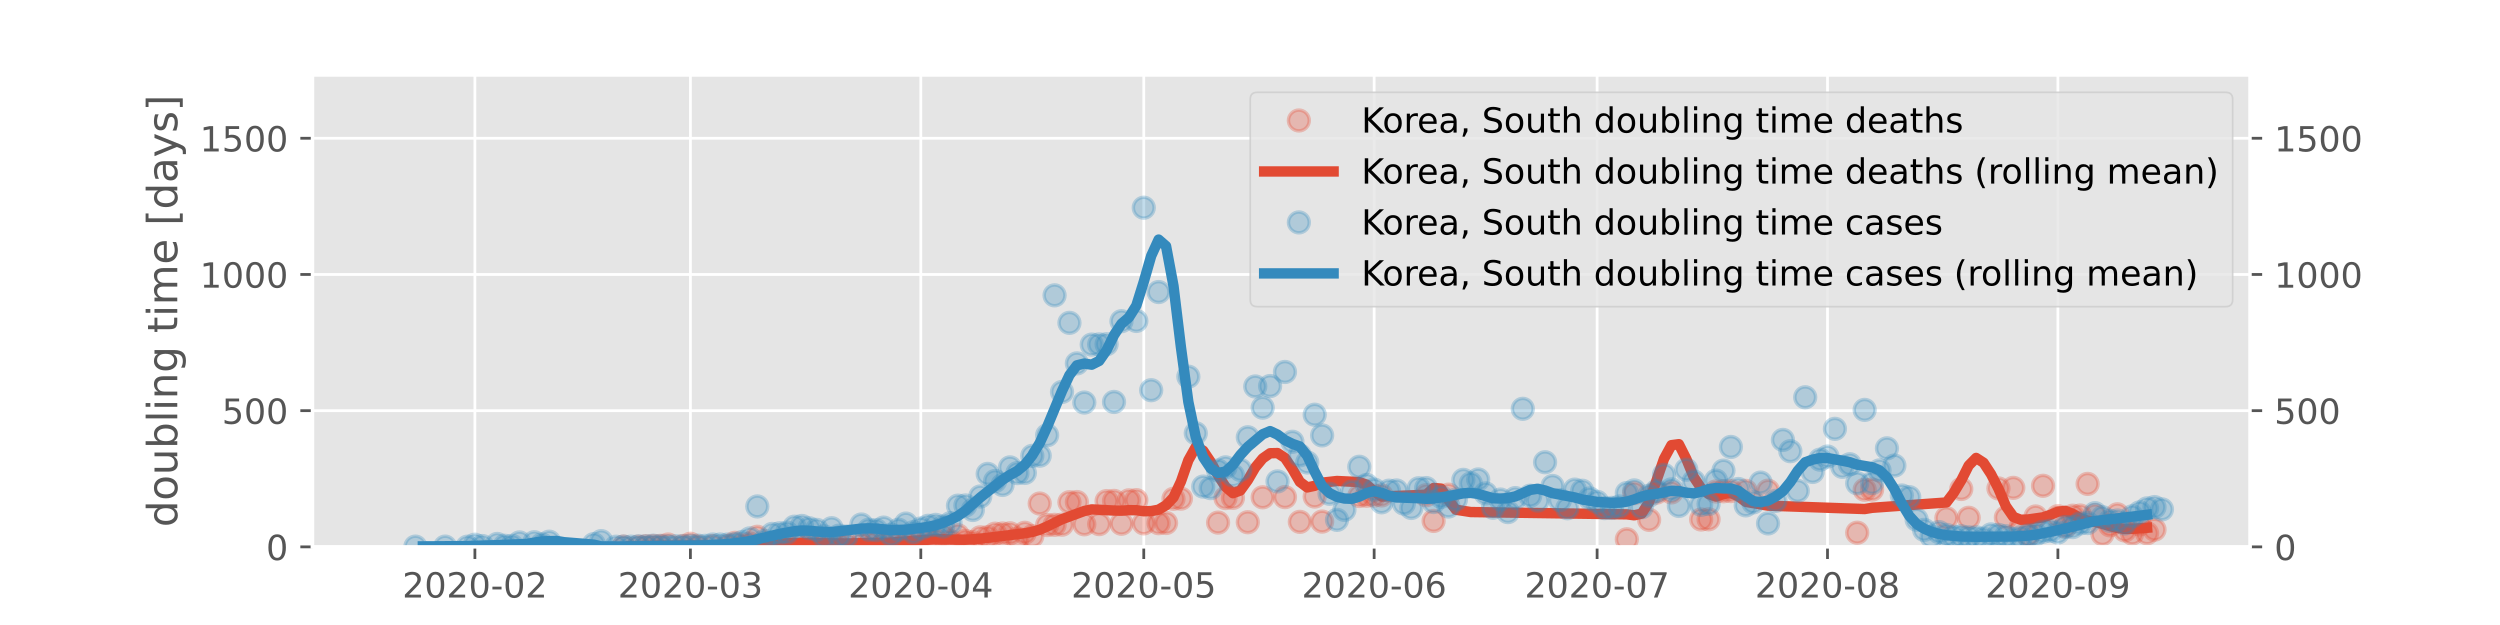 <?xml version="1.0" encoding="utf-8" standalone="no"?>
<!DOCTYPE svg PUBLIC "-//W3C//DTD SVG 1.1//EN"
  "http://www.w3.org/Graphics/SVG/1.1/DTD/svg11.dtd">
<!-- Created with matplotlib (https://matplotlib.org/) -->
<svg height="180pt" version="1.1" viewBox="0 0 720 180" width="720pt" xmlns="http://www.w3.org/2000/svg" xmlns:xlink="http://www.w3.org/1999/xlink">
 <defs>
  <style type="text/css">
*{stroke-linecap:butt;stroke-linejoin:round;}
  </style>
 </defs>
 <g id="figure_1">
  <g id="patch_1">
   <path d="M 0 180 
L 720 180 
L 720 0 
L 0 0 
z
" style="fill:#ffffff;"/>
  </g>
  <g id="axes_1">
   <g id="patch_2">
    <path d="M 90 157.5 
L 648 157.5 
L 648 21.6 
L 90 21.6 
z
" style="fill:#e5e5e5;"/>
   </g>
   <g id="matplotlib.axis_1">
    <g id="xtick_1">
     <g id="line2d_1">
      <path clip-path="url(#p279089ca56)" d="M 136.768 157.5 
L 136.768 21.6 
" style="fill:none;stroke:#ffffff;stroke-linecap:square;stroke-width:0.8;"/>
     </g>
     <g id="line2d_2">
      <defs>
       <path d="M 0 0 
L 0 3.5 
" id="md161410c85" style="stroke:#555555;stroke-width:0.8;"/>
      </defs>
      <g>
       <use style="fill:#555555;stroke:#555555;stroke-width:0.8;" x="136.768" xlink:href="#md161410c85" y="157.5"/>
      </g>
     </g>
     <g id="text_1">
      <!-- 2020-02 -->
      <defs>
       <path d="M 19.188 8.297 
L 53.609 8.297 
L 53.609 0 
L 7.328 0 
L 7.328 8.297 
Q 12.938 14.109 22.625 23.891 
Q 32.328 33.688 34.812 36.531 
Q 39.547 41.844 41.422 45.531 
Q 43.312 49.219 43.312 52.781 
Q 43.312 58.594 39.234 62.25 
Q 35.156 65.922 28.609 65.922 
Q 23.969 65.922 18.812 64.312 
Q 13.672 62.703 7.812 59.422 
L 7.812 69.391 
Q 13.766 71.781 18.938 73 
Q 24.125 74.219 28.422 74.219 
Q 39.75 74.219 46.484 68.547 
Q 53.219 62.891 53.219 53.422 
Q 53.219 48.922 51.531 44.891 
Q 49.859 40.875 45.406 35.406 
Q 44.188 33.984 37.641 27.219 
Q 31.109 20.453 19.188 8.297 
z
" id="DejaVuSans-50"/>
       <path d="M 31.781 66.406 
Q 24.172 66.406 20.328 58.906 
Q 16.5 51.422 16.5 36.375 
Q 16.5 21.391 20.328 13.891 
Q 24.172 6.391 31.781 6.391 
Q 39.453 6.391 43.281 13.891 
Q 47.125 21.391 47.125 36.375 
Q 47.125 51.422 43.281 58.906 
Q 39.453 66.406 31.781 66.406 
z
M 31.781 74.219 
Q 44.047 74.219 50.516 64.516 
Q 56.984 54.828 56.984 36.375 
Q 56.984 17.969 50.516 8.266 
Q 44.047 -1.422 31.781 -1.422 
Q 19.531 -1.422 13.062 8.266 
Q 6.594 17.969 6.594 36.375 
Q 6.594 54.828 13.062 64.516 
Q 19.531 74.219 31.781 74.219 
z
" id="DejaVuSans-48"/>
       <path d="M 4.891 31.391 
L 31.203 31.391 
L 31.203 23.391 
L 4.891 23.391 
z
" id="DejaVuSans-45"/>
      </defs>
      <g style="fill:#555555;" transform="translate(115.876 172.098)scale(0.1 -0.1)">
       <use xlink:href="#DejaVuSans-50"/>
       <use x="63.623" xlink:href="#DejaVuSans-48"/>
       <use x="127.246" xlink:href="#DejaVuSans-50"/>
       <use x="190.869" xlink:href="#DejaVuSans-48"/>
       <use x="254.492" xlink:href="#DejaVuSans-45"/>
       <use x="290.576" xlink:href="#DejaVuSans-48"/>
       <use x="354.199" xlink:href="#DejaVuSans-50"/>
      </g>
     </g>
    </g>
    <g id="xtick_2">
     <g id="line2d_3">
      <path clip-path="url(#p279089ca56)" d="M 198.839 157.5 
L 198.839 21.6 
" style="fill:none;stroke:#ffffff;stroke-linecap:square;stroke-width:0.8;"/>
     </g>
     <g id="line2d_4">
      <g>
       <use style="fill:#555555;stroke:#555555;stroke-width:0.8;" x="198.839" xlink:href="#md161410c85" y="157.5"/>
      </g>
     </g>
     <g id="text_2">
      <!-- 2020-03 -->
      <defs>
       <path d="M 40.578 39.312 
Q 47.656 37.797 51.625 33 
Q 55.609 28.219 55.609 21.188 
Q 55.609 10.406 48.188 4.484 
Q 40.766 -1.422 27.094 -1.422 
Q 22.516 -1.422 17.656 -0.516 
Q 12.797 0.391 7.625 2.203 
L 7.625 11.719 
Q 11.719 9.328 16.594 8.109 
Q 21.484 6.891 26.812 6.891 
Q 36.078 6.891 40.938 10.547 
Q 45.797 14.203 45.797 21.188 
Q 45.797 27.641 41.281 31.266 
Q 36.766 34.906 28.719 34.906 
L 20.219 34.906 
L 20.219 43.016 
L 29.109 43.016 
Q 36.375 43.016 40.234 45.922 
Q 44.094 48.828 44.094 54.297 
Q 44.094 59.906 40.109 62.906 
Q 36.141 65.922 28.719 65.922 
Q 24.656 65.922 20.016 65.031 
Q 15.375 64.156 9.812 62.312 
L 9.812 71.094 
Q 15.438 72.656 20.344 73.438 
Q 25.25 74.219 29.594 74.219 
Q 40.828 74.219 47.359 69.109 
Q 53.906 64.016 53.906 55.328 
Q 53.906 49.266 50.438 45.094 
Q 46.969 40.922 40.578 39.312 
z
" id="DejaVuSans-51"/>
      </defs>
      <g style="fill:#555555;" transform="translate(177.947 172.098)scale(0.1 -0.1)">
       <use xlink:href="#DejaVuSans-50"/>
       <use x="63.623" xlink:href="#DejaVuSans-48"/>
       <use x="127.246" xlink:href="#DejaVuSans-50"/>
       <use x="190.869" xlink:href="#DejaVuSans-48"/>
       <use x="254.492" xlink:href="#DejaVuSans-45"/>
       <use x="290.576" xlink:href="#DejaVuSans-48"/>
       <use x="354.199" xlink:href="#DejaVuSans-51"/>
      </g>
     </g>
    </g>
    <g id="xtick_3">
     <g id="line2d_5">
      <path clip-path="url(#p279089ca56)" d="M 265.191 157.5 
L 265.191 21.6 
" style="fill:none;stroke:#ffffff;stroke-linecap:square;stroke-width:0.8;"/>
     </g>
     <g id="line2d_6">
      <g>
       <use style="fill:#555555;stroke:#555555;stroke-width:0.8;" x="265.191" xlink:href="#md161410c85" y="157.5"/>
      </g>
     </g>
     <g id="text_3">
      <!-- 2020-04 -->
      <defs>
       <path d="M 37.797 64.312 
L 12.891 25.391 
L 37.797 25.391 
z
M 35.203 72.906 
L 47.609 72.906 
L 47.609 25.391 
L 58.016 25.391 
L 58.016 17.188 
L 47.609 17.188 
L 47.609 0 
L 37.797 0 
L 37.797 17.188 
L 4.891 17.188 
L 4.891 26.703 
z
" id="DejaVuSans-52"/>
      </defs>
      <g style="fill:#555555;" transform="translate(244.3 172.098)scale(0.1 -0.1)">
       <use xlink:href="#DejaVuSans-50"/>
       <use x="63.623" xlink:href="#DejaVuSans-48"/>
       <use x="127.246" xlink:href="#DejaVuSans-50"/>
       <use x="190.869" xlink:href="#DejaVuSans-48"/>
       <use x="254.492" xlink:href="#DejaVuSans-45"/>
       <use x="290.576" xlink:href="#DejaVuSans-48"/>
       <use x="354.199" xlink:href="#DejaVuSans-52"/>
      </g>
     </g>
    </g>
    <g id="xtick_4">
     <g id="line2d_7">
      <path clip-path="url(#p279089ca56)" d="M 329.403 157.5 
L 329.403 21.6 
" style="fill:none;stroke:#ffffff;stroke-linecap:square;stroke-width:0.8;"/>
     </g>
     <g id="line2d_8">
      <g>
       <use style="fill:#555555;stroke:#555555;stroke-width:0.8;" x="329.403" xlink:href="#md161410c85" y="157.5"/>
      </g>
     </g>
     <g id="text_4">
      <!-- 2020-05 -->
      <defs>
       <path d="M 10.797 72.906 
L 49.516 72.906 
L 49.516 64.594 
L 19.828 64.594 
L 19.828 46.734 
Q 21.969 47.469 24.109 47.828 
Q 26.266 48.188 28.422 48.188 
Q 40.625 48.188 47.75 41.5 
Q 54.891 34.812 54.891 23.391 
Q 54.891 11.625 47.562 5.094 
Q 40.234 -1.422 26.906 -1.422 
Q 22.312 -1.422 17.547 -0.641 
Q 12.797 0.141 7.719 1.703 
L 7.719 11.625 
Q 12.109 9.234 16.797 8.062 
Q 21.484 6.891 26.703 6.891 
Q 35.156 6.891 40.078 11.328 
Q 45.016 15.766 45.016 23.391 
Q 45.016 31 40.078 35.438 
Q 35.156 39.891 26.703 39.891 
Q 22.75 39.891 18.812 39.016 
Q 14.891 38.141 10.797 36.281 
z
" id="DejaVuSans-53"/>
      </defs>
      <g style="fill:#555555;" transform="translate(308.511 172.098)scale(0.1 -0.1)">
       <use xlink:href="#DejaVuSans-50"/>
       <use x="63.623" xlink:href="#DejaVuSans-48"/>
       <use x="127.246" xlink:href="#DejaVuSans-50"/>
       <use x="190.869" xlink:href="#DejaVuSans-48"/>
       <use x="254.492" xlink:href="#DejaVuSans-45"/>
       <use x="290.576" xlink:href="#DejaVuSans-48"/>
       <use x="354.199" xlink:href="#DejaVuSans-53"/>
      </g>
     </g>
    </g>
    <g id="xtick_5">
     <g id="line2d_9">
      <path clip-path="url(#p279089ca56)" d="M 395.755 157.5 
L 395.755 21.6 
" style="fill:none;stroke:#ffffff;stroke-linecap:square;stroke-width:0.8;"/>
     </g>
     <g id="line2d_10">
      <g>
       <use style="fill:#555555;stroke:#555555;stroke-width:0.8;" x="395.755" xlink:href="#md161410c85" y="157.5"/>
      </g>
     </g>
     <g id="text_5">
      <!-- 2020-06 -->
      <defs>
       <path d="M 33.016 40.375 
Q 26.375 40.375 22.484 35.828 
Q 18.609 31.297 18.609 23.391 
Q 18.609 15.531 22.484 10.953 
Q 26.375 6.391 33.016 6.391 
Q 39.656 6.391 43.531 10.953 
Q 47.406 15.531 47.406 23.391 
Q 47.406 31.297 43.531 35.828 
Q 39.656 40.375 33.016 40.375 
z
M 52.594 71.297 
L 52.594 62.312 
Q 48.875 64.062 45.094 64.984 
Q 41.312 65.922 37.594 65.922 
Q 27.828 65.922 22.672 59.328 
Q 17.531 52.734 16.797 39.406 
Q 19.672 43.656 24.016 45.922 
Q 28.375 48.188 33.594 48.188 
Q 44.578 48.188 50.953 41.516 
Q 57.328 34.859 57.328 23.391 
Q 57.328 12.156 50.688 5.359 
Q 44.047 -1.422 33.016 -1.422 
Q 20.359 -1.422 13.672 8.266 
Q 6.984 17.969 6.984 36.375 
Q 6.984 53.656 15.188 63.938 
Q 23.391 74.219 37.203 74.219 
Q 40.922 74.219 44.703 73.484 
Q 48.484 72.75 52.594 71.297 
z
" id="DejaVuSans-54"/>
      </defs>
      <g style="fill:#555555;" transform="translate(374.863 172.098)scale(0.1 -0.1)">
       <use xlink:href="#DejaVuSans-50"/>
       <use x="63.623" xlink:href="#DejaVuSans-48"/>
       <use x="127.246" xlink:href="#DejaVuSans-50"/>
       <use x="190.869" xlink:href="#DejaVuSans-48"/>
       <use x="254.492" xlink:href="#DejaVuSans-45"/>
       <use x="290.576" xlink:href="#DejaVuSans-48"/>
       <use x="354.199" xlink:href="#DejaVuSans-54"/>
      </g>
     </g>
    </g>
    <g id="xtick_6">
     <g id="line2d_11">
      <path clip-path="url(#p279089ca56)" d="M 459.967 157.5 
L 459.967 21.6 
" style="fill:none;stroke:#ffffff;stroke-linecap:square;stroke-width:0.8;"/>
     </g>
     <g id="line2d_12">
      <g>
       <use style="fill:#555555;stroke:#555555;stroke-width:0.8;" x="459.967" xlink:href="#md161410c85" y="157.5"/>
      </g>
     </g>
     <g id="text_6">
      <!-- 2020-07 -->
      <defs>
       <path d="M 8.203 72.906 
L 55.078 72.906 
L 55.078 68.703 
L 28.609 0 
L 18.312 0 
L 43.219 64.594 
L 8.203 64.594 
z
" id="DejaVuSans-55"/>
      </defs>
      <g style="fill:#555555;" transform="translate(439.075 172.098)scale(0.1 -0.1)">
       <use xlink:href="#DejaVuSans-50"/>
       <use x="63.623" xlink:href="#DejaVuSans-48"/>
       <use x="127.246" xlink:href="#DejaVuSans-50"/>
       <use x="190.869" xlink:href="#DejaVuSans-48"/>
       <use x="254.492" xlink:href="#DejaVuSans-45"/>
       <use x="290.576" xlink:href="#DejaVuSans-48"/>
       <use x="354.199" xlink:href="#DejaVuSans-55"/>
      </g>
     </g>
    </g>
    <g id="xtick_7">
     <g id="line2d_13">
      <path clip-path="url(#p279089ca56)" d="M 526.319 157.5 
L 526.319 21.6 
" style="fill:none;stroke:#ffffff;stroke-linecap:square;stroke-width:0.8;"/>
     </g>
     <g id="line2d_14">
      <g>
       <use style="fill:#555555;stroke:#555555;stroke-width:0.8;" x="526.319" xlink:href="#md161410c85" y="157.5"/>
      </g>
     </g>
     <g id="text_7">
      <!-- 2020-08 -->
      <defs>
       <path d="M 31.781 34.625 
Q 24.75 34.625 20.719 30.859 
Q 16.703 27.094 16.703 20.516 
Q 16.703 13.922 20.719 10.156 
Q 24.75 6.391 31.781 6.391 
Q 38.812 6.391 42.859 10.172 
Q 46.922 13.969 46.922 20.516 
Q 46.922 27.094 42.891 30.859 
Q 38.875 34.625 31.781 34.625 
z
M 21.922 38.812 
Q 15.578 40.375 12.031 44.719 
Q 8.5 49.078 8.5 55.328 
Q 8.5 64.062 14.719 69.141 
Q 20.953 74.219 31.781 74.219 
Q 42.672 74.219 48.875 69.141 
Q 55.078 64.062 55.078 55.328 
Q 55.078 49.078 51.531 44.719 
Q 48 40.375 41.703 38.812 
Q 48.828 37.156 52.797 32.312 
Q 56.781 27.484 56.781 20.516 
Q 56.781 9.906 50.312 4.234 
Q 43.844 -1.422 31.781 -1.422 
Q 19.734 -1.422 13.25 4.234 
Q 6.781 9.906 6.781 20.516 
Q 6.781 27.484 10.781 32.312 
Q 14.797 37.156 21.922 38.812 
z
M 18.312 54.391 
Q 18.312 48.734 21.844 45.562 
Q 25.391 42.391 31.781 42.391 
Q 38.141 42.391 41.719 45.562 
Q 45.312 48.734 45.312 54.391 
Q 45.312 60.062 41.719 63.234 
Q 38.141 66.406 31.781 66.406 
Q 25.391 66.406 21.844 63.234 
Q 18.312 60.062 18.312 54.391 
z
" id="DejaVuSans-56"/>
      </defs>
      <g style="fill:#555555;" transform="translate(505.427 172.098)scale(0.1 -0.1)">
       <use xlink:href="#DejaVuSans-50"/>
       <use x="63.623" xlink:href="#DejaVuSans-48"/>
       <use x="127.246" xlink:href="#DejaVuSans-50"/>
       <use x="190.869" xlink:href="#DejaVuSans-48"/>
       <use x="254.492" xlink:href="#DejaVuSans-45"/>
       <use x="290.576" xlink:href="#DejaVuSans-48"/>
       <use x="354.199" xlink:href="#DejaVuSans-56"/>
      </g>
     </g>
    </g>
    <g id="xtick_8">
     <g id="line2d_15">
      <path clip-path="url(#p279089ca56)" d="M 592.671 157.5 
L 592.671 21.6 
" style="fill:none;stroke:#ffffff;stroke-linecap:square;stroke-width:0.8;"/>
     </g>
     <g id="line2d_16">
      <g>
       <use style="fill:#555555;stroke:#555555;stroke-width:0.8;" x="592.671" xlink:href="#md161410c85" y="157.5"/>
      </g>
     </g>
     <g id="text_8">
      <!-- 2020-09 -->
      <defs>
       <path d="M 10.984 1.516 
L 10.984 10.5 
Q 14.703 8.734 18.5 7.812 
Q 22.312 6.891 25.984 6.891 
Q 35.75 6.891 40.891 13.453 
Q 46.047 20.016 46.781 33.406 
Q 43.953 29.203 39.594 26.953 
Q 35.25 24.703 29.984 24.703 
Q 19.047 24.703 12.672 31.312 
Q 6.297 37.938 6.297 49.422 
Q 6.297 60.641 12.938 67.422 
Q 19.578 74.219 30.609 74.219 
Q 43.266 74.219 49.922 64.516 
Q 56.594 54.828 56.594 36.375 
Q 56.594 19.141 48.406 8.859 
Q 40.234 -1.422 26.422 -1.422 
Q 22.703 -1.422 18.891 -0.688 
Q 15.094 0.047 10.984 1.516 
z
M 30.609 32.422 
Q 37.25 32.422 41.125 36.953 
Q 45.016 41.5 45.016 49.422 
Q 45.016 57.281 41.125 61.844 
Q 37.25 66.406 30.609 66.406 
Q 23.969 66.406 20.094 61.844 
Q 16.219 57.281 16.219 49.422 
Q 16.219 41.5 20.094 36.953 
Q 23.969 32.422 30.609 32.422 
z
" id="DejaVuSans-57"/>
      </defs>
      <g style="fill:#555555;" transform="translate(571.779 172.098)scale(0.1 -0.1)">
       <use xlink:href="#DejaVuSans-50"/>
       <use x="63.623" xlink:href="#DejaVuSans-48"/>
       <use x="127.246" xlink:href="#DejaVuSans-50"/>
       <use x="190.869" xlink:href="#DejaVuSans-48"/>
       <use x="254.492" xlink:href="#DejaVuSans-45"/>
       <use x="290.576" xlink:href="#DejaVuSans-48"/>
       <use x="354.199" xlink:href="#DejaVuSans-57"/>
      </g>
     </g>
    </g>
   </g>
   <g id="matplotlib.axis_2">
    <g id="ytick_1">
     <g id="line2d_17">
      <path clip-path="url(#p279089ca56)" d="M 90 157.5 
L 648 157.5 
" style="fill:none;stroke:#ffffff;stroke-linecap:square;stroke-width:0.8;"/>
     </g>
     <g id="line2d_18">
      <defs>
       <path d="M 0 0 
L -3.5 0 
" id="md9bcc7afb0" style="stroke:#555555;stroke-width:0.8;"/>
      </defs>
      <g>
       <use style="fill:#555555;stroke:#555555;stroke-width:0.8;" x="90" xlink:href="#md9bcc7afb0" y="157.5"/>
      </g>
     </g>
     <g id="line2d_19">
      <defs>
       <path d="M 0 0 
L 3.5 0 
" id="m21e452b08c" style="stroke:#555555;stroke-width:0.8;"/>
      </defs>
      <g>
       <use style="fill:#555555;stroke:#555555;stroke-width:0.8;" x="648" xlink:href="#m21e452b08c" y="157.5"/>
      </g>
     </g>
     <g id="text_9">
      <!-- 0 -->
      <g style="fill:#555555;" transform="translate(76.638 161.299)scale(0.1 -0.1)">
       <use xlink:href="#DejaVuSans-48"/>
      </g>
     </g>
     <g id="text_10">
      <!-- 0 -->
      <g style="fill:#555555;" transform="translate(655 161.299)scale(0.1 -0.1)">
       <use xlink:href="#DejaVuSans-48"/>
      </g>
     </g>
    </g>
    <g id="ytick_2">
     <g id="line2d_20">
      <path clip-path="url(#p279089ca56)" d="M 90 118.272 
L 648 118.272 
" style="fill:none;stroke:#ffffff;stroke-linecap:square;stroke-width:0.8;"/>
     </g>
     <g id="line2d_21">
      <g>
       <use style="fill:#555555;stroke:#555555;stroke-width:0.8;" x="90" xlink:href="#md9bcc7afb0" y="118.272"/>
      </g>
     </g>
     <g id="line2d_22">
      <g>
       <use style="fill:#555555;stroke:#555555;stroke-width:0.8;" x="648" xlink:href="#m21e452b08c" y="118.272"/>
      </g>
     </g>
     <g id="text_11">
      <!-- 500 -->
      <g style="fill:#555555;" transform="translate(63.913 122.071)scale(0.1 -0.1)">
       <use xlink:href="#DejaVuSans-53"/>
       <use x="63.623" xlink:href="#DejaVuSans-48"/>
       <use x="127.246" xlink:href="#DejaVuSans-48"/>
      </g>
     </g>
     <g id="text_12">
      <!-- 500 -->
      <g style="fill:#555555;" transform="translate(655 122.071)scale(0.1 -0.1)">
       <use xlink:href="#DejaVuSans-53"/>
       <use x="63.623" xlink:href="#DejaVuSans-48"/>
       <use x="127.246" xlink:href="#DejaVuSans-48"/>
      </g>
     </g>
    </g>
    <g id="ytick_3">
     <g id="line2d_23">
      <path clip-path="url(#p279089ca56)" d="M 90 79.045 
L 648 79.045 
" style="fill:none;stroke:#ffffff;stroke-linecap:square;stroke-width:0.8;"/>
     </g>
     <g id="line2d_24">
      <g>
       <use style="fill:#555555;stroke:#555555;stroke-width:0.8;" x="90" xlink:href="#md9bcc7afb0" y="79.045"/>
      </g>
     </g>
     <g id="line2d_25">
      <g>
       <use style="fill:#555555;stroke:#555555;stroke-width:0.8;" x="648" xlink:href="#m21e452b08c" y="79.045"/>
      </g>
     </g>
     <g id="text_13">
      <!-- 1000 -->
      <defs>
       <path d="M 12.406 8.297 
L 28.516 8.297 
L 28.516 63.922 
L 10.984 60.406 
L 10.984 69.391 
L 28.422 72.906 
L 38.281 72.906 
L 38.281 8.297 
L 54.391 8.297 
L 54.391 0 
L 12.406 0 
z
" id="DejaVuSans-49"/>
      </defs>
      <g style="fill:#555555;" transform="translate(57.55 82.844)scale(0.1 -0.1)">
       <use xlink:href="#DejaVuSans-49"/>
       <use x="63.623" xlink:href="#DejaVuSans-48"/>
       <use x="127.246" xlink:href="#DejaVuSans-48"/>
       <use x="190.869" xlink:href="#DejaVuSans-48"/>
      </g>
     </g>
     <g id="text_14">
      <!-- 1000 -->
      <g style="fill:#555555;" transform="translate(655 82.844)scale(0.1 -0.1)">
       <use xlink:href="#DejaVuSans-49"/>
       <use x="63.623" xlink:href="#DejaVuSans-48"/>
       <use x="127.246" xlink:href="#DejaVuSans-48"/>
       <use x="190.869" xlink:href="#DejaVuSans-48"/>
      </g>
     </g>
    </g>
    <g id="ytick_4">
     <g id="line2d_26">
      <path clip-path="url(#p279089ca56)" d="M 90 39.817 
L 648 39.817 
" style="fill:none;stroke:#ffffff;stroke-linecap:square;stroke-width:0.8;"/>
     </g>
     <g id="line2d_27">
      <g>
       <use style="fill:#555555;stroke:#555555;stroke-width:0.8;" x="90" xlink:href="#md9bcc7afb0" y="39.817"/>
      </g>
     </g>
     <g id="line2d_28">
      <g>
       <use style="fill:#555555;stroke:#555555;stroke-width:0.8;" x="648" xlink:href="#m21e452b08c" y="39.817"/>
      </g>
     </g>
     <g id="text_15">
      <!-- 1500 -->
      <g style="fill:#555555;" transform="translate(57.55 43.616)scale(0.1 -0.1)">
       <use xlink:href="#DejaVuSans-49"/>
       <use x="63.623" xlink:href="#DejaVuSans-53"/>
       <use x="127.246" xlink:href="#DejaVuSans-48"/>
       <use x="190.869" xlink:href="#DejaVuSans-48"/>
      </g>
     </g>
     <g id="text_16">
      <!-- 1500 -->
      <g style="fill:#555555;" transform="translate(655 43.616)scale(0.1 -0.1)">
       <use xlink:href="#DejaVuSans-49"/>
       <use x="63.623" xlink:href="#DejaVuSans-53"/>
       <use x="127.246" xlink:href="#DejaVuSans-48"/>
       <use x="190.869" xlink:href="#DejaVuSans-48"/>
      </g>
     </g>
    </g>
    <g id="text_17">
     <!-- doubling time [days] -->
     <defs>
      <path d="M 45.406 46.391 
L 45.406 75.984 
L 54.391 75.984 
L 54.391 0 
L 45.406 0 
L 45.406 8.203 
Q 42.578 3.328 38.25 0.953 
Q 33.938 -1.422 27.875 -1.422 
Q 17.969 -1.422 11.734 6.484 
Q 5.516 14.406 5.516 27.297 
Q 5.516 40.188 11.734 48.094 
Q 17.969 56 27.875 56 
Q 33.938 56 38.25 53.625 
Q 42.578 51.266 45.406 46.391 
z
M 14.797 27.297 
Q 14.797 17.391 18.875 11.75 
Q 22.953 6.109 30.078 6.109 
Q 37.203 6.109 41.297 11.75 
Q 45.406 17.391 45.406 27.297 
Q 45.406 37.203 41.297 42.844 
Q 37.203 48.484 30.078 48.484 
Q 22.953 48.484 18.875 42.844 
Q 14.797 37.203 14.797 27.297 
z
" id="DejaVuSans-100"/>
      <path d="M 30.609 48.391 
Q 23.391 48.391 19.188 42.75 
Q 14.984 37.109 14.984 27.297 
Q 14.984 17.484 19.156 11.844 
Q 23.344 6.203 30.609 6.203 
Q 37.797 6.203 41.984 11.859 
Q 46.188 17.531 46.188 27.297 
Q 46.188 37.016 41.984 42.703 
Q 37.797 48.391 30.609 48.391 
z
M 30.609 56 
Q 42.328 56 49.016 48.375 
Q 55.719 40.766 55.719 27.297 
Q 55.719 13.875 49.016 6.219 
Q 42.328 -1.422 30.609 -1.422 
Q 18.844 -1.422 12.172 6.219 
Q 5.516 13.875 5.516 27.297 
Q 5.516 40.766 12.172 48.375 
Q 18.844 56 30.609 56 
z
" id="DejaVuSans-111"/>
      <path d="M 8.5 21.578 
L 8.5 54.688 
L 17.484 54.688 
L 17.484 21.922 
Q 17.484 14.156 20.5 10.266 
Q 23.531 6.391 29.594 6.391 
Q 36.859 6.391 41.078 11.031 
Q 45.312 15.672 45.312 23.688 
L 45.312 54.688 
L 54.297 54.688 
L 54.297 0 
L 45.312 0 
L 45.312 8.406 
Q 42.047 3.422 37.719 1 
Q 33.406 -1.422 27.688 -1.422 
Q 18.266 -1.422 13.375 4.438 
Q 8.5 10.297 8.5 21.578 
z
M 31.109 56 
z
" id="DejaVuSans-117"/>
      <path d="M 48.688 27.297 
Q 48.688 37.203 44.609 42.844 
Q 40.531 48.484 33.406 48.484 
Q 26.266 48.484 22.188 42.844 
Q 18.109 37.203 18.109 27.297 
Q 18.109 17.391 22.188 11.75 
Q 26.266 6.109 33.406 6.109 
Q 40.531 6.109 44.609 11.75 
Q 48.688 17.391 48.688 27.297 
z
M 18.109 46.391 
Q 20.953 51.266 25.266 53.625 
Q 29.594 56 35.594 56 
Q 45.562 56 51.781 48.094 
Q 58.016 40.188 58.016 27.297 
Q 58.016 14.406 51.781 6.484 
Q 45.562 -1.422 35.594 -1.422 
Q 29.594 -1.422 25.266 0.953 
Q 20.953 3.328 18.109 8.203 
L 18.109 0 
L 9.078 0 
L 9.078 75.984 
L 18.109 75.984 
z
" id="DejaVuSans-98"/>
      <path d="M 9.422 75.984 
L 18.406 75.984 
L 18.406 0 
L 9.422 0 
z
" id="DejaVuSans-108"/>
      <path d="M 9.422 54.688 
L 18.406 54.688 
L 18.406 0 
L 9.422 0 
z
M 9.422 75.984 
L 18.406 75.984 
L 18.406 64.594 
L 9.422 64.594 
z
" id="DejaVuSans-105"/>
      <path d="M 54.891 33.016 
L 54.891 0 
L 45.906 0 
L 45.906 32.719 
Q 45.906 40.484 42.875 44.328 
Q 39.844 48.188 33.797 48.188 
Q 26.516 48.188 22.312 43.547 
Q 18.109 38.922 18.109 30.906 
L 18.109 0 
L 9.078 0 
L 9.078 54.688 
L 18.109 54.688 
L 18.109 46.188 
Q 21.344 51.125 25.703 53.562 
Q 30.078 56 35.797 56 
Q 45.219 56 50.047 50.172 
Q 54.891 44.344 54.891 33.016 
z
" id="DejaVuSans-110"/>
      <path d="M 45.406 27.984 
Q 45.406 37.75 41.375 43.109 
Q 37.359 48.484 30.078 48.484 
Q 22.859 48.484 18.828 43.109 
Q 14.797 37.75 14.797 27.984 
Q 14.797 18.266 18.828 12.891 
Q 22.859 7.516 30.078 7.516 
Q 37.359 7.516 41.375 12.891 
Q 45.406 18.266 45.406 27.984 
z
M 54.391 6.781 
Q 54.391 -7.172 48.188 -13.984 
Q 42 -20.797 29.203 -20.797 
Q 24.469 -20.797 20.266 -20.094 
Q 16.062 -19.391 12.109 -17.922 
L 12.109 -9.188 
Q 16.062 -11.328 19.922 -12.344 
Q 23.781 -13.375 27.781 -13.375 
Q 36.625 -13.375 41.016 -8.766 
Q 45.406 -4.156 45.406 5.172 
L 45.406 9.625 
Q 42.625 4.781 38.281 2.391 
Q 33.938 0 27.875 0 
Q 17.828 0 11.672 7.656 
Q 5.516 15.328 5.516 27.984 
Q 5.516 40.672 11.672 48.328 
Q 17.828 56 27.875 56 
Q 33.938 56 38.281 53.609 
Q 42.625 51.219 45.406 46.391 
L 45.406 54.688 
L 54.391 54.688 
z
" id="DejaVuSans-103"/>
      <path id="DejaVuSans-32"/>
      <path d="M 18.312 70.219 
L 18.312 54.688 
L 36.812 54.688 
L 36.812 47.703 
L 18.312 47.703 
L 18.312 18.016 
Q 18.312 11.328 20.141 9.422 
Q 21.969 7.516 27.594 7.516 
L 36.812 7.516 
L 36.812 0 
L 27.594 0 
Q 17.188 0 13.234 3.875 
Q 9.281 7.766 9.281 18.016 
L 9.281 47.703 
L 2.688 47.703 
L 2.688 54.688 
L 9.281 54.688 
L 9.281 70.219 
z
" id="DejaVuSans-116"/>
      <path d="M 52 44.188 
Q 55.375 50.25 60.062 53.125 
Q 64.75 56 71.094 56 
Q 79.641 56 84.281 50.016 
Q 88.922 44.047 88.922 33.016 
L 88.922 0 
L 79.891 0 
L 79.891 32.719 
Q 79.891 40.578 77.094 44.375 
Q 74.312 48.188 68.609 48.188 
Q 61.625 48.188 57.562 43.547 
Q 53.516 38.922 53.516 30.906 
L 53.516 0 
L 44.484 0 
L 44.484 32.719 
Q 44.484 40.625 41.703 44.406 
Q 38.922 48.188 33.109 48.188 
Q 26.219 48.188 22.156 43.531 
Q 18.109 38.875 18.109 30.906 
L 18.109 0 
L 9.078 0 
L 9.078 54.688 
L 18.109 54.688 
L 18.109 46.188 
Q 21.188 51.219 25.484 53.609 
Q 29.781 56 35.688 56 
Q 41.656 56 45.828 52.969 
Q 50 49.953 52 44.188 
z
" id="DejaVuSans-109"/>
      <path d="M 56.203 29.594 
L 56.203 25.203 
L 14.891 25.203 
Q 15.484 15.922 20.484 11.062 
Q 25.484 6.203 34.422 6.203 
Q 39.594 6.203 44.453 7.469 
Q 49.312 8.734 54.109 11.281 
L 54.109 2.781 
Q 49.266 0.734 44.188 -0.344 
Q 39.109 -1.422 33.891 -1.422 
Q 20.797 -1.422 13.156 6.188 
Q 5.516 13.812 5.516 26.812 
Q 5.516 40.234 12.766 48.109 
Q 20.016 56 32.328 56 
Q 43.359 56 49.781 48.891 
Q 56.203 41.797 56.203 29.594 
z
M 47.219 32.234 
Q 47.125 39.594 43.094 43.984 
Q 39.062 48.391 32.422 48.391 
Q 24.906 48.391 20.391 44.141 
Q 15.875 39.891 15.188 32.172 
z
" id="DejaVuSans-101"/>
      <path d="M 8.594 75.984 
L 29.297 75.984 
L 29.297 69 
L 17.578 69 
L 17.578 -6.203 
L 29.297 -6.203 
L 29.297 -13.188 
L 8.594 -13.188 
z
" id="DejaVuSans-91"/>
      <path d="M 34.281 27.484 
Q 23.391 27.484 19.188 25 
Q 14.984 22.516 14.984 16.5 
Q 14.984 11.719 18.141 8.906 
Q 21.297 6.109 26.703 6.109 
Q 34.188 6.109 38.703 11.406 
Q 43.219 16.703 43.219 25.484 
L 43.219 27.484 
z
M 52.203 31.203 
L 52.203 0 
L 43.219 0 
L 43.219 8.297 
Q 40.141 3.328 35.547 0.953 
Q 30.953 -1.422 24.312 -1.422 
Q 15.922 -1.422 10.953 3.297 
Q 6 8.016 6 15.922 
Q 6 25.141 12.172 29.828 
Q 18.359 34.516 30.609 34.516 
L 43.219 34.516 
L 43.219 35.406 
Q 43.219 41.609 39.141 45 
Q 35.062 48.391 27.688 48.391 
Q 23 48.391 18.547 47.266 
Q 14.109 46.141 10.016 43.891 
L 10.016 52.203 
Q 14.938 54.109 19.578 55.047 
Q 24.219 56 28.609 56 
Q 40.484 56 46.344 49.844 
Q 52.203 43.703 52.203 31.203 
z
" id="DejaVuSans-97"/>
      <path d="M 32.172 -5.078 
Q 28.375 -14.844 24.75 -17.812 
Q 21.141 -20.797 15.094 -20.797 
L 7.906 -20.797 
L 7.906 -13.281 
L 13.188 -13.281 
Q 16.891 -13.281 18.938 -11.516 
Q 21 -9.766 23.484 -3.219 
L 25.094 0.875 
L 2.984 54.688 
L 12.5 54.688 
L 29.594 11.922 
L 46.688 54.688 
L 56.203 54.688 
z
" id="DejaVuSans-121"/>
      <path d="M 44.281 53.078 
L 44.281 44.578 
Q 40.484 46.531 36.375 47.5 
Q 32.281 48.484 27.875 48.484 
Q 21.188 48.484 17.844 46.438 
Q 14.5 44.391 14.5 40.281 
Q 14.5 37.156 16.891 35.375 
Q 19.281 33.594 26.516 31.984 
L 29.594 31.297 
Q 39.156 29.25 43.188 25.516 
Q 47.219 21.781 47.219 15.094 
Q 47.219 7.469 41.188 3.016 
Q 35.156 -1.422 24.609 -1.422 
Q 20.219 -1.422 15.453 -0.562 
Q 10.688 0.297 5.422 2 
L 5.422 11.281 
Q 10.406 8.688 15.234 7.391 
Q 20.062 6.109 24.812 6.109 
Q 31.156 6.109 34.562 8.281 
Q 37.984 10.453 37.984 14.406 
Q 37.984 18.062 35.516 20.016 
Q 33.062 21.969 24.703 23.781 
L 21.578 24.516 
Q 13.234 26.266 9.516 29.906 
Q 5.812 33.547 5.812 39.891 
Q 5.812 47.609 11.281 51.797 
Q 16.75 56 26.812 56 
Q 31.781 56 36.172 55.266 
Q 40.578 54.547 44.281 53.078 
z
" id="DejaVuSans-115"/>
      <path d="M 30.422 75.984 
L 30.422 -13.188 
L 9.719 -13.188 
L 9.719 -6.203 
L 21.391 -6.203 
L 21.391 69 
L 9.719 69 
L 9.719 75.984 
z
" id="DejaVuSans-93"/>
     </defs>
     <g style="fill:#555555;" transform="translate(51.054 151.801)rotate(-90)scale(0.12 -0.12)">
      <use xlink:href="#DejaVuSans-100"/>
      <use x="63.477" xlink:href="#DejaVuSans-111"/>
      <use x="124.658" xlink:href="#DejaVuSans-117"/>
      <use x="188.037" xlink:href="#DejaVuSans-98"/>
      <use x="251.514" xlink:href="#DejaVuSans-108"/>
      <use x="279.297" xlink:href="#DejaVuSans-105"/>
      <use x="307.08" xlink:href="#DejaVuSans-110"/>
      <use x="370.459" xlink:href="#DejaVuSans-103"/>
      <use x="433.936" xlink:href="#DejaVuSans-32"/>
      <use x="465.723" xlink:href="#DejaVuSans-116"/>
      <use x="504.932" xlink:href="#DejaVuSans-105"/>
      <use x="532.715" xlink:href="#DejaVuSans-109"/>
      <use x="630.127" xlink:href="#DejaVuSans-101"/>
      <use x="691.65" xlink:href="#DejaVuSans-32"/>
      <use x="723.438" xlink:href="#DejaVuSans-91"/>
      <use x="762.451" xlink:href="#DejaVuSans-100"/>
      <use x="825.928" xlink:href="#DejaVuSans-97"/>
      <use x="887.207" xlink:href="#DejaVuSans-121"/>
      <use x="946.387" xlink:href="#DejaVuSans-115"/>
      <use x="998.486" xlink:href="#DejaVuSans-93"/>
     </g>
    </g>
   </g>
   <g id="line2d_29">
    <defs>
     <path d="M 0 3 
C 0.796 3 1.559 2.684 2.121 2.121 
C 2.684 1.559 3 0.796 3 0 
C 3 -0.796 2.684 -1.559 2.121 -2.121 
C 1.559 -2.684 0.796 -3 0 -3 
C -0.796 -3 -1.559 -2.684 -2.121 -2.121 
C -2.684 -1.559 -3 -0.796 -3 0 
C -3 0.796 -2.684 1.559 -2.121 2.121 
C -1.559 2.684 -0.796 3 0 3 
z
" id="mbea412c35d" style="stroke:#e24a33;stroke-opacity:0.3;"/>
    </defs>
    <g clip-path="url(#p279089ca56)">
     <use style="fill:#e24a33;fill-opacity:0.3;stroke:#e24a33;stroke-opacity:0.3;" x="179.575" xlink:href="#mbea412c35d" y="157.422"/>
     <use style="fill:#e24a33;fill-opacity:0.3;stroke:#e24a33;stroke-opacity:0.3;" x="183.856" xlink:href="#mbea412c35d" y="157.451"/>
     <use style="fill:#e24a33;fill-opacity:0.3;stroke:#e24a33;stroke-opacity:0.3;" x="185.997" xlink:href="#mbea412c35d" y="157.311"/>
     <use style="fill:#e24a33;fill-opacity:0.3;stroke:#e24a33;stroke-opacity:0.3;" x="188.137" xlink:href="#mbea412c35d" y="157.256"/>
     <use style="fill:#e24a33;fill-opacity:0.3;stroke:#e24a33;stroke-opacity:0.3;" x="190.277" xlink:href="#mbea412c35d" y="157.202"/>
     <use style="fill:#e24a33;fill-opacity:0.3;stroke:#e24a33;stroke-opacity:0.3;" x="192.418" xlink:href="#mbea412c35d" y="156.821"/>
     <use style="fill:#e24a33;fill-opacity:0.3;stroke:#e24a33;stroke-opacity:0.3;" x="196.699" xlink:href="#mbea412c35d" y="157.238"/>
     <use style="fill:#e24a33;fill-opacity:0.3;stroke:#e24a33;stroke-opacity:0.3;" x="198.839" xlink:href="#mbea412c35d" y="156.603"/>
     <use style="fill:#e24a33;fill-opacity:0.3;stroke:#e24a33;stroke-opacity:0.3;" x="200.979" xlink:href="#mbea412c35d" y="157.391"/>
     <use style="fill:#e24a33;fill-opacity:0.3;stroke:#e24a33;stroke-opacity:0.3;" x="205.26" xlink:href="#mbea412c35d" y="157.256"/>
     <use style="fill:#e24a33;fill-opacity:0.3;stroke:#e24a33;stroke-opacity:0.3;" x="209.541" xlink:href="#mbea412c35d" y="157.202"/>
     <use style="fill:#e24a33;fill-opacity:0.3;stroke:#e24a33;stroke-opacity:0.3;" x="211.681" xlink:href="#mbea412c35d" y="156.331"/>
     <use style="fill:#e24a33;fill-opacity:0.3;stroke:#e24a33;stroke-opacity:0.3;" x="213.822" xlink:href="#mbea412c35d" y="157.075"/>
     <use style="fill:#e24a33;fill-opacity:0.3;stroke:#e24a33;stroke-opacity:0.3;" x="215.962" xlink:href="#mbea412c35d" y="156.567"/>
     <use style="fill:#e24a33;fill-opacity:0.3;stroke:#e24a33;stroke-opacity:0.3;" x="218.102" xlink:href="#mbea412c35d" y="154.591"/>
     <use style="fill:#e24a33;fill-opacity:0.3;stroke:#e24a33;stroke-opacity:0.3;" x="220.243" xlink:href="#mbea412c35d" y="156.984"/>
     <use style="fill:#e24a33;fill-opacity:0.3;stroke:#e24a33;stroke-opacity:0.3;" x="222.383" xlink:href="#mbea412c35d" y="156.929"/>
     <use style="fill:#e24a33;fill-opacity:0.3;stroke:#e24a33;stroke-opacity:0.3;" x="226.664" xlink:href="#mbea412c35d" y="156.875"/>
     <use style="fill:#e24a33;fill-opacity:0.3;stroke:#e24a33;stroke-opacity:0.3;" x="228.804" xlink:href="#mbea412c35d" y="156.168"/>
     <use style="fill:#e24a33;fill-opacity:0.3;stroke:#e24a33;stroke-opacity:0.3;" x="233.085" xlink:href="#mbea412c35d" y="156.793"/>
     <use style="fill:#e24a33;fill-opacity:0.3;stroke:#e24a33;stroke-opacity:0.3;" x="235.226" xlink:href="#mbea412c35d" y="156.005"/>
     <use style="fill:#e24a33;fill-opacity:0.3;stroke:#e24a33;stroke-opacity:0.3;" x="237.366" xlink:href="#mbea412c35d" y="156.821"/>
     <use style="fill:#e24a33;fill-opacity:0.3;stroke:#e24a33;stroke-opacity:0.3;" x="239.506" xlink:href="#mbea412c35d" y="155.823"/>
     <use style="fill:#e24a33;fill-opacity:0.3;stroke:#e24a33;stroke-opacity:0.3;" x="241.647" xlink:href="#mbea412c35d" y="156.834"/>
     <use style="fill:#e24a33;fill-opacity:0.3;stroke:#e24a33;stroke-opacity:0.3;" x="243.787" xlink:href="#mbea412c35d" y="156.857"/>
     <use style="fill:#e24a33;fill-opacity:0.3;stroke:#e24a33;stroke-opacity:0.3;" x="248.068" xlink:href="#mbea412c35d" y="156.802"/>
     <use style="fill:#e24a33;fill-opacity:0.3;stroke:#e24a33;stroke-opacity:0.3;" x="250.208" xlink:href="#mbea412c35d" y="156.385"/>
     <use style="fill:#e24a33;fill-opacity:0.3;stroke:#e24a33;stroke-opacity:0.3;" x="252.349" xlink:href="#mbea412c35d" y="156.103"/>
     <use style="fill:#e24a33;fill-opacity:0.3;stroke:#e24a33;stroke-opacity:0.3;" x="254.489" xlink:href="#mbea412c35d" y="156.583"/>
     <use style="fill:#e24a33;fill-opacity:0.3;stroke:#e24a33;stroke-opacity:0.3;" x="256.629" xlink:href="#mbea412c35d" y="155.961"/>
     <use style="fill:#e24a33;fill-opacity:0.3;stroke:#e24a33;stroke-opacity:0.3;" x="258.77" xlink:href="#mbea412c35d" y="156.494"/>
     <use style="fill:#e24a33;fill-opacity:0.3;stroke:#e24a33;stroke-opacity:0.3;" x="260.91" xlink:href="#mbea412c35d" y="156.095"/>
     <use style="fill:#e24a33;fill-opacity:0.3;stroke:#e24a33;stroke-opacity:0.3;" x="263.051" xlink:href="#mbea412c35d" y="155.325"/>
     <use style="fill:#e24a33;fill-opacity:0.3;stroke:#e24a33;stroke-opacity:0.3;" x="265.191" xlink:href="#mbea412c35d" y="154.536"/>
     <use style="fill:#e24a33;fill-opacity:0.3;stroke:#e24a33;stroke-opacity:0.3;" x="267.331" xlink:href="#mbea412c35d" y="155.23"/>
     <use style="fill:#e24a33;fill-opacity:0.3;stroke:#e24a33;stroke-opacity:0.3;" x="269.472" xlink:href="#mbea412c35d" y="155.635"/>
     <use style="fill:#e24a33;fill-opacity:0.3;stroke:#e24a33;stroke-opacity:0.3;" x="271.612" xlink:href="#mbea412c35d" y="154.319"/>
     <use style="fill:#e24a33;fill-opacity:0.3;stroke:#e24a33;stroke-opacity:0.3;" x="273.753" xlink:href="#mbea412c35d" y="155.869"/>
     <use style="fill:#e24a33;fill-opacity:0.3;stroke:#e24a33;stroke-opacity:0.3;" x="275.893" xlink:href="#mbea412c35d" y="154.156"/>
     <use style="fill:#e24a33;fill-opacity:0.3;stroke:#e24a33;stroke-opacity:0.3;" x="278.033" xlink:href="#mbea412c35d" y="155.787"/>
     <use style="fill:#e24a33;fill-opacity:0.3;stroke:#e24a33;stroke-opacity:0.3;" x="280.174" xlink:href="#mbea412c35d" y="156.168"/>
     <use style="fill:#e24a33;fill-opacity:0.3;stroke:#e24a33;stroke-opacity:0.3;" x="282.314" xlink:href="#mbea412c35d" y="154.754"/>
     <use style="fill:#e24a33;fill-opacity:0.3;stroke:#e24a33;stroke-opacity:0.3;" x="284.455" xlink:href="#mbea412c35d" y="154.699"/>
     <use style="fill:#e24a33;fill-opacity:0.3;stroke:#e24a33;stroke-opacity:0.3;" x="286.595" xlink:href="#mbea412c35d" y="153.702"/>
     <use style="fill:#e24a33;fill-opacity:0.3;stroke:#e24a33;stroke-opacity:0.3;" x="288.735" xlink:href="#mbea412c35d" y="153.648"/>
     <use style="fill:#e24a33;fill-opacity:0.3;stroke:#e24a33;stroke-opacity:0.3;" x="290.876" xlink:href="#mbea412c35d" y="153.594"/>
     <use style="fill:#e24a33;fill-opacity:0.3;stroke:#e24a33;stroke-opacity:0.3;" x="293.016" xlink:href="#mbea412c35d" y="155.113"/>
     <use style="fill:#e24a33;fill-opacity:0.3;stroke:#e24a33;stroke-opacity:0.3;" x="295.157" xlink:href="#mbea412c35d" y="153.449"/>
     <use style="fill:#e24a33;fill-opacity:0.3;stroke:#e24a33;stroke-opacity:0.3;" x="297.297" xlink:href="#mbea412c35d" y="154.414"/>
     <use style="fill:#e24a33;fill-opacity:0.3;stroke:#e24a33;stroke-opacity:0.3;" x="299.437" xlink:href="#mbea412c35d" y="145.02"/>
     <use style="fill:#e24a33;fill-opacity:0.3;stroke:#e24a33;stroke-opacity:0.3;" x="301.578" xlink:href="#mbea412c35d" y="151.219"/>
     <use style="fill:#e24a33;fill-opacity:0.3;stroke:#e24a33;stroke-opacity:0.3;" x="303.718" xlink:href="#mbea412c35d" y="151.165"/>
     <use style="fill:#e24a33;fill-opacity:0.3;stroke:#e24a33;stroke-opacity:0.3;" x="305.858" xlink:href="#mbea412c35d" y="151.11"/>
     <use style="fill:#e24a33;fill-opacity:0.3;stroke:#e24a33;stroke-opacity:0.3;" x="307.999" xlink:href="#mbea412c35d" y="144.639"/>
     <use style="fill:#e24a33;fill-opacity:0.3;stroke:#e24a33;stroke-opacity:0.3;" x="310.139" xlink:href="#mbea412c35d" y="144.584"/>
     <use style="fill:#e24a33;fill-opacity:0.3;stroke:#e24a33;stroke-opacity:0.3;" x="312.28" xlink:href="#mbea412c35d" y="151.001"/>
     <use style="fill:#e24a33;fill-opacity:0.3;stroke:#e24a33;stroke-opacity:0.3;" x="316.56" xlink:href="#mbea412c35d" y="150.947"/>
     <use style="fill:#e24a33;fill-opacity:0.3;stroke:#e24a33;stroke-opacity:0.3;" x="318.701" xlink:href="#mbea412c35d" y="144.313"/>
     <use style="fill:#e24a33;fill-opacity:0.3;stroke:#e24a33;stroke-opacity:0.3;" x="320.841" xlink:href="#mbea412c35d" y="144.258"/>
     <use style="fill:#e24a33;fill-opacity:0.3;stroke:#e24a33;stroke-opacity:0.3;" x="322.982" xlink:href="#mbea412c35d" y="150.838"/>
     <use style="fill:#e24a33;fill-opacity:0.3;stroke:#e24a33;stroke-opacity:0.3;" x="325.122" xlink:href="#mbea412c35d" y="144.095"/>
     <use style="fill:#e24a33;fill-opacity:0.3;stroke:#e24a33;stroke-opacity:0.3;" x="327.262" xlink:href="#mbea412c35d" y="144.041"/>
     <use style="fill:#e24a33;fill-opacity:0.3;stroke:#e24a33;stroke-opacity:0.3;" x="329.403" xlink:href="#mbea412c35d" y="150.73"/>
     <use style="fill:#e24a33;fill-opacity:0.3;stroke:#e24a33;stroke-opacity:0.3;" x="333.684" xlink:href="#mbea412c35d" y="150.675"/>
     <use style="fill:#e24a33;fill-opacity:0.3;stroke:#e24a33;stroke-opacity:0.3;" x="335.824" xlink:href="#mbea412c35d" y="150.621"/>
     <use style="fill:#e24a33;fill-opacity:0.3;stroke:#e24a33;stroke-opacity:0.3;" x="337.964" xlink:href="#mbea412c35d" y="143.66"/>
     <use style="fill:#e24a33;fill-opacity:0.3;stroke:#e24a33;stroke-opacity:0.3;" x="340.105" xlink:href="#mbea412c35d" y="143.606"/>
     <use style="fill:#e24a33;fill-opacity:0.3;stroke:#e24a33;stroke-opacity:0.3;" x="350.807" xlink:href="#mbea412c35d" y="150.512"/>
     <use style="fill:#e24a33;fill-opacity:0.3;stroke:#e24a33;stroke-opacity:0.3;" x="352.947" xlink:href="#mbea412c35d" y="143.442"/>
     <use style="fill:#e24a33;fill-opacity:0.3;stroke:#e24a33;stroke-opacity:0.3;" x="355.087" xlink:href="#mbea412c35d" y="143.388"/>
     <use style="fill:#e24a33;fill-opacity:0.3;stroke:#e24a33;stroke-opacity:0.3;" x="359.368" xlink:href="#mbea412c35d" y="150.403"/>
     <use style="fill:#e24a33;fill-opacity:0.3;stroke:#e24a33;stroke-opacity:0.3;" x="363.649" xlink:href="#mbea412c35d" y="143.225"/>
     <use style="fill:#e24a33;fill-opacity:0.3;stroke:#e24a33;stroke-opacity:0.3;" x="370.07" xlink:href="#mbea412c35d" y="143.171"/>
     <use style="fill:#e24a33;fill-opacity:0.3;stroke:#e24a33;stroke-opacity:0.3;" x="374.351" xlink:href="#mbea412c35d" y="150.295"/>
     <use style="fill:#e24a33;fill-opacity:0.3;stroke:#e24a33;stroke-opacity:0.3;" x="378.632" xlink:href="#mbea412c35d" y="143.007"/>
     <use style="fill:#e24a33;fill-opacity:0.3;stroke:#e24a33;stroke-opacity:0.3;" x="380.772" xlink:href="#mbea412c35d" y="150.213"/>
     <use style="fill:#e24a33;fill-opacity:0.3;stroke:#e24a33;stroke-opacity:0.3;" x="391.474" xlink:href="#mbea412c35d" y="142.844"/>
     <use style="fill:#e24a33;fill-opacity:0.3;stroke:#e24a33;stroke-opacity:0.3;" x="393.614" xlink:href="#mbea412c35d" y="142.79"/>
     <use style="fill:#e24a33;fill-opacity:0.3;stroke:#e24a33;stroke-opacity:0.3;" x="395.755" xlink:href="#mbea412c35d" y="142.736"/>
     <use style="fill:#e24a33;fill-opacity:0.3;stroke:#e24a33;stroke-opacity:0.3;" x="397.895" xlink:href="#mbea412c35d" y="142.681"/>
     <use style="fill:#e24a33;fill-opacity:0.3;stroke:#e24a33;stroke-opacity:0.3;" x="410.738" xlink:href="#mbea412c35d" y="142.627"/>
     <use style="fill:#e24a33;fill-opacity:0.3;stroke:#e24a33;stroke-opacity:0.3;" x="412.878" xlink:href="#mbea412c35d" y="150.023"/>
     <use style="fill:#e24a33;fill-opacity:0.3;stroke:#e24a33;stroke-opacity:0.3;" x="417.159" xlink:href="#mbea412c35d" y="142.464"/>
     <use style="fill:#e24a33;fill-opacity:0.3;stroke:#e24a33;stroke-opacity:0.3;" x="468.528" xlink:href="#mbea412c35d" y="155.321"/>
     <use style="fill:#e24a33;fill-opacity:0.3;stroke:#e24a33;stroke-opacity:0.3;" x="470.669" xlink:href="#mbea412c35d" y="142.029"/>
     <use style="fill:#e24a33;fill-opacity:0.3;stroke:#e24a33;stroke-opacity:0.3;" x="474.949" xlink:href="#mbea412c35d" y="149.724"/>
     <use style="fill:#e24a33;fill-opacity:0.3;stroke:#e24a33;stroke-opacity:0.3;" x="477.09" xlink:href="#mbea412c35d" y="141.865"/>
     <use style="fill:#e24a33;fill-opacity:0.3;stroke:#e24a33;stroke-opacity:0.3;" x="481.371" xlink:href="#mbea412c35d" y="141.811"/>
     <use style="fill:#e24a33;fill-opacity:0.3;stroke:#e24a33;stroke-opacity:0.3;" x="489.932" xlink:href="#mbea412c35d" y="149.615"/>
     <use style="fill:#e24a33;fill-opacity:0.3;stroke:#e24a33;stroke-opacity:0.3;" x="492.072" xlink:href="#mbea412c35d" y="149.56"/>
     <use style="fill:#e24a33;fill-opacity:0.3;stroke:#e24a33;stroke-opacity:0.3;" x="494.213" xlink:href="#mbea412c35d" y="141.539"/>
     <use style="fill:#e24a33;fill-opacity:0.3;stroke:#e24a33;stroke-opacity:0.3;" x="496.353" xlink:href="#mbea412c35d" y="141.485"/>
     <use style="fill:#e24a33;fill-opacity:0.3;stroke:#e24a33;stroke-opacity:0.3;" x="498.494" xlink:href="#mbea412c35d" y="141.43"/>
     <use style="fill:#e24a33;fill-opacity:0.3;stroke:#e24a33;stroke-opacity:0.3;" x="502.774" xlink:href="#mbea412c35d" y="141.376"/>
     <use style="fill:#e24a33;fill-opacity:0.3;stroke:#e24a33;stroke-opacity:0.3;" x="509.196" xlink:href="#mbea412c35d" y="141.322"/>
     <use style="fill:#e24a33;fill-opacity:0.3;stroke:#e24a33;stroke-opacity:0.3;" x="534.88" xlink:href="#mbea412c35d" y="153.421"/>
     <use style="fill:#e24a33;fill-opacity:0.3;stroke:#e24a33;stroke-opacity:0.3;" x="537.021" xlink:href="#mbea412c35d" y="141.05"/>
     <use style="fill:#e24a33;fill-opacity:0.3;stroke:#e24a33;stroke-opacity:0.3;" x="539.161" xlink:href="#mbea412c35d" y="140.995"/>
     <use style="fill:#e24a33;fill-opacity:0.3;stroke:#e24a33;stroke-opacity:0.3;" x="560.565" xlink:href="#mbea412c35d" y="149.207"/>
     <use style="fill:#e24a33;fill-opacity:0.3;stroke:#e24a33;stroke-opacity:0.3;" x="564.846" xlink:href="#mbea412c35d" y="140.832"/>
     <use style="fill:#e24a33;fill-opacity:0.3;stroke:#e24a33;stroke-opacity:0.3;" x="566.986" xlink:href="#mbea412c35d" y="149.125"/>
     <use style="fill:#e24a33;fill-opacity:0.3;stroke:#e24a33;stroke-opacity:0.3;" x="575.548" xlink:href="#mbea412c35d" y="140.669"/>
     <use style="fill:#e24a33;fill-opacity:0.3;stroke:#e24a33;stroke-opacity:0.3;" x="577.688" xlink:href="#mbea412c35d" y="149.044"/>
     <use style="fill:#e24a33;fill-opacity:0.3;stroke:#e24a33;stroke-opacity:0.3;" x="579.829" xlink:href="#mbea412c35d" y="140.506"/>
     <use style="fill:#e24a33;fill-opacity:0.3;stroke:#e24a33;stroke-opacity:0.3;" x="581.969" xlink:href="#mbea412c35d" y="151.799"/>
     <use style="fill:#e24a33;fill-opacity:0.3;stroke:#e24a33;stroke-opacity:0.3;" x="584.109" xlink:href="#mbea412c35d" y="154.036"/>
     <use style="fill:#e24a33;fill-opacity:0.3;stroke:#e24a33;stroke-opacity:0.3;" x="586.25" xlink:href="#mbea412c35d" y="148.745"/>
     <use style="fill:#e24a33;fill-opacity:0.3;stroke:#e24a33;stroke-opacity:0.3;" x="588.39" xlink:href="#mbea412c35d" y="139.908"/>
     <use style="fill:#e24a33;fill-opacity:0.3;stroke:#e24a33;stroke-opacity:0.3;" x="592.671" xlink:href="#mbea412c35d" y="148.663"/>
     <use style="fill:#e24a33;fill-opacity:0.3;stroke:#e24a33;stroke-opacity:0.3;" x="594.811" xlink:href="#mbea412c35d" y="151.563"/>
     <use style="fill:#e24a33;fill-opacity:0.3;stroke:#e24a33;stroke-opacity:0.3;" x="596.952" xlink:href="#mbea412c35d" y="148.527"/>
     <use style="fill:#e24a33;fill-opacity:0.3;stroke:#e24a33;stroke-opacity:0.3;" x="599.092" xlink:href="#mbea412c35d" y="148.473"/>
     <use style="fill:#e24a33;fill-opacity:0.3;stroke:#e24a33;stroke-opacity:0.3;" x="601.232" xlink:href="#mbea412c35d" y="139.364"/>
     <use style="fill:#e24a33;fill-opacity:0.3;stroke:#e24a33;stroke-opacity:0.3;" x="603.373" xlink:href="#mbea412c35d" y="148.391"/>
     <use style="fill:#e24a33;fill-opacity:0.3;stroke:#e24a33;stroke-opacity:0.3;" x="605.513" xlink:href="#mbea412c35d" y="153.818"/>
     <use style="fill:#e24a33;fill-opacity:0.3;stroke:#e24a33;stroke-opacity:0.3;" x="607.654" xlink:href="#mbea412c35d" y="151.292"/>
     <use style="fill:#e24a33;fill-opacity:0.3;stroke:#e24a33;stroke-opacity:0.3;" x="609.794" xlink:href="#mbea412c35d" y="148.119"/>
     <use style="fill:#e24a33;fill-opacity:0.3;stroke:#e24a33;stroke-opacity:0.3;" x="611.934" xlink:href="#mbea412c35d" y="152.769"/>
     <use style="fill:#e24a33;fill-opacity:0.3;stroke:#e24a33;stroke-opacity:0.3;" x="614.075" xlink:href="#mbea412c35d" y="153.666"/>
     <use style="fill:#e24a33;fill-opacity:0.3;stroke:#e24a33;stroke-opacity:0.3;" x="616.215" xlink:href="#mbea412c35d" y="151.038"/>
     <use style="fill:#e24a33;fill-opacity:0.3;stroke:#e24a33;stroke-opacity:0.3;" x="618.356" xlink:href="#mbea412c35d" y="153.579"/>
     <use style="fill:#e24a33;fill-opacity:0.3;stroke:#e24a33;stroke-opacity:0.3;" x="620.496" xlink:href="#mbea412c35d" y="152.538"/>
    </g>
   </g>
   <g id="line2d_30">
    <path clip-path="url(#p279089ca56)" d="M 181.716 157.352 
L 190.277 157.176 
L 196.699 157.173 
L 207.4 157.034 
L 218.102 156.724 
L 230.945 156.339 
L 243.787 156.522 
L 256.629 156.247 
L 263.051 155.761 
L 269.472 155.263 
L 278.033 155.435 
L 282.314 155.147 
L 286.595 154.635 
L 290.876 154.105 
L 295.157 153.573 
L 297.297 153.203 
L 299.437 152.557 
L 301.578 151.615 
L 305.858 149.536 
L 312.28 147.167 
L 314.42 146.704 
L 320.841 147.037 
L 322.982 147.075 
L 325.122 146.924 
L 327.262 146.937 
L 329.403 147.236 
L 331.543 147.187 
L 333.684 146.79 
L 335.824 145.51 
L 337.964 143.269 
L 340.105 138.69 
L 342.245 132.545 
L 344.386 128.722 
L 346.526 129.801 
L 348.666 132.99 
L 350.807 136.891 
L 352.947 140.203 
L 355.087 142.04 
L 357.228 141.263 
L 359.368 138.292 
L 361.509 134.624 
L 363.649 132.029 
L 365.789 130.536 
L 367.93 130.484 
L 370.07 131.876 
L 372.211 135.06 
L 374.351 138.768 
L 376.491 140.376 
L 378.632 139.915 
L 380.772 139.008 
L 385.053 138.526 
L 391.474 138.836 
L 393.614 139.594 
L 395.755 141.541 
L 397.895 142.996 
L 410.738 142.481 
L 412.878 140.533 
L 415.018 140.715 
L 417.159 143.958 
L 419.299 146.802 
L 423.58 147.468 
L 468.528 148.133 
L 470.669 148.407 
L 472.809 147.916 
L 474.949 144.546 
L 479.23 132.143 
L 481.371 128.208 
L 483.511 127.922 
L 485.651 132.16 
L 487.792 137.385 
L 489.932 140.587 
L 492.072 142.284 
L 494.213 142.979 
L 496.353 142.298 
L 498.494 141.968 
L 500.634 142.929 
L 502.774 144.539 
L 509.196 145.629 
L 537.021 146.605 
L 539.161 146.25 
L 560.565 144.712 
L 562.705 141.886 
L 564.846 138.328 
L 566.986 134.069 
L 569.127 131.888 
L 571.267 133.265 
L 573.407 136.545 
L 575.548 140.728 
L 577.688 145.751 
L 579.829 148.861 
L 581.969 149.69 
L 584.109 149.604 
L 588.39 148.999 
L 590.53 148.269 
L 592.671 147.375 
L 594.811 147.131 
L 596.952 147.972 
L 599.092 149.212 
L 601.232 149.977 
L 603.373 150.301 
L 605.513 150.846 
L 607.654 151.522 
L 609.794 152.045 
L 611.934 152.332 
L 614.075 152.306 
L 618.356 151.992 
L 618.356 151.992 
" style="fill:none;stroke:#e24a33;stroke-linecap:square;stroke-width:3;"/>
   </g>
   <g id="line2d_31">
    <defs>
     <path d="M 0 3 
C 0.796 3 1.559 2.684 2.121 2.121 
C 2.684 1.559 3 0.796 3 0 
C 3 -0.796 2.684 -1.559 2.121 -2.121 
C 1.559 -2.684 0.796 -3 0 -3 
C -0.796 -3 -1.559 -2.684 -2.121 -2.121 
C -2.684 -1.559 -3 -0.796 -3 0 
C -3 0.796 -2.684 1.559 -2.121 2.121 
C -1.559 2.684 -0.796 3 0 3 
z
" id="m2646869f31" style="stroke:#348abd;stroke-opacity:0.3;"/>
    </defs>
    <g clip-path="url(#p279089ca56)">
     <use style="fill:#348abd;fill-opacity:0.3;stroke:#348abd;stroke-opacity:0.3;" x="119.644" xlink:href="#m2646869f31" y="157.422"/>
     <use style="fill:#348abd;fill-opacity:0.3;stroke:#348abd;stroke-opacity:0.3;" x="128.206" xlink:href="#m2646869f31" y="157.422"/>
     <use style="fill:#348abd;fill-opacity:0.3;stroke:#348abd;stroke-opacity:0.3;" x="134.627" xlink:href="#m2646869f31" y="157.446"/>
     <use style="fill:#348abd;fill-opacity:0.3;stroke:#348abd;stroke-opacity:0.3;" x="136.768" xlink:href="#m2646869f31" y="156.875"/>
     <use style="fill:#348abd;fill-opacity:0.3;stroke:#348abd;stroke-opacity:0.3;" x="138.908" xlink:href="#m2646869f31" y="157.256"/>
     <use style="fill:#348abd;fill-opacity:0.3;stroke:#348abd;stroke-opacity:0.3;" x="143.189" xlink:href="#m2646869f31" y="156.657"/>
     <use style="fill:#348abd;fill-opacity:0.3;stroke:#348abd;stroke-opacity:0.3;" x="145.329" xlink:href="#m2646869f31" y="157.184"/>
     <use style="fill:#348abd;fill-opacity:0.3;stroke:#348abd;stroke-opacity:0.3;" x="147.47" xlink:href="#m2646869f31" y="157.215"/>
     <use style="fill:#348abd;fill-opacity:0.3;stroke:#348abd;stroke-opacity:0.3;" x="149.61" xlink:href="#m2646869f31" y="156.222"/>
     <use style="fill:#348abd;fill-opacity:0.3;stroke:#348abd;stroke-opacity:0.3;" x="153.891" xlink:href="#m2646869f31" y="156.168"/>
     <use style="fill:#348abd;fill-opacity:0.3;stroke:#348abd;stroke-opacity:0.3;" x="156.031" xlink:href="#m2646869f31" y="156.793"/>
     <use style="fill:#348abd;fill-opacity:0.3;stroke:#348abd;stroke-opacity:0.3;" x="158.171" xlink:href="#m2646869f31" y="156.005"/>
     <use style="fill:#348abd;fill-opacity:0.3;stroke:#348abd;stroke-opacity:0.3;" x="171.014" xlink:href="#m2646869f31" y="156.712"/>
     <use style="fill:#348abd;fill-opacity:0.3;stroke:#348abd;stroke-opacity:0.3;" x="173.154" xlink:href="#m2646869f31" y="155.842"/>
     <use style="fill:#348abd;fill-opacity:0.3;stroke:#348abd;stroke-opacity:0.3;" x="177.435" xlink:href="#m2646869f31" y="157.455"/>
     <use style="fill:#348abd;fill-opacity:0.3;stroke:#348abd;stroke-opacity:0.3;" x="179.575" xlink:href="#m2646869f31" y="157.419"/>
     <use style="fill:#348abd;fill-opacity:0.3;stroke:#348abd;stroke-opacity:0.3;" x="181.716" xlink:href="#m2646869f31" y="157.428"/>
     <use style="fill:#348abd;fill-opacity:0.3;stroke:#348abd;stroke-opacity:0.3;" x="183.856" xlink:href="#m2646869f31" y="157.335"/>
     <use style="fill:#348abd;fill-opacity:0.3;stroke:#348abd;stroke-opacity:0.3;" x="185.997" xlink:href="#m2646869f31" y="157.333"/>
     <use style="fill:#348abd;fill-opacity:0.3;stroke:#348abd;stroke-opacity:0.3;" x="188.137" xlink:href="#m2646869f31" y="157.159"/>
     <use style="fill:#348abd;fill-opacity:0.3;stroke:#348abd;stroke-opacity:0.3;" x="190.277" xlink:href="#m2646869f31" y="157.287"/>
     <use style="fill:#348abd;fill-opacity:0.3;stroke:#348abd;stroke-opacity:0.3;" x="192.418" xlink:href="#m2646869f31" y="157.339"/>
     <use style="fill:#348abd;fill-opacity:0.3;stroke:#348abd;stroke-opacity:0.3;" x="194.558" xlink:href="#m2646869f31" y="157.306"/>
     <use style="fill:#348abd;fill-opacity:0.3;stroke:#348abd;stroke-opacity:0.3;" x="196.699" xlink:href="#m2646869f31" y="157.318"/>
     <use style="fill:#348abd;fill-opacity:0.3;stroke:#348abd;stroke-opacity:0.3;" x="198.839" xlink:href="#m2646869f31" y="157.181"/>
     <use style="fill:#348abd;fill-opacity:0.3;stroke:#348abd;stroke-opacity:0.3;" x="200.979" xlink:href="#m2646869f31" y="157.134"/>
     <use style="fill:#348abd;fill-opacity:0.3;stroke:#348abd;stroke-opacity:0.3;" x="203.12" xlink:href="#m2646869f31" y="157.197"/>
     <use style="fill:#348abd;fill-opacity:0.3;stroke:#348abd;stroke-opacity:0.3;" x="205.26" xlink:href="#m2646869f31" y="156.825"/>
     <use style="fill:#348abd;fill-opacity:0.3;stroke:#348abd;stroke-opacity:0.3;" x="207.4" xlink:href="#m2646869f31" y="156.819"/>
     <use style="fill:#348abd;fill-opacity:0.3;stroke:#348abd;stroke-opacity:0.3;" x="209.541" xlink:href="#m2646869f31" y="156.818"/>
     <use style="fill:#348abd;fill-opacity:0.3;stroke:#348abd;stroke-opacity:0.3;" x="211.681" xlink:href="#m2646869f31" y="156.673"/>
     <use style="fill:#348abd;fill-opacity:0.3;stroke:#348abd;stroke-opacity:0.3;" x="213.822" xlink:href="#m2646869f31" y="156.07"/>
     <use style="fill:#348abd;fill-opacity:0.3;stroke:#348abd;stroke-opacity:0.3;" x="215.962" xlink:href="#m2646869f31" y="155.048"/>
     <use style="fill:#348abd;fill-opacity:0.3;stroke:#348abd;stroke-opacity:0.3;" x="218.102" xlink:href="#m2646869f31" y="145.854"/>
     <use style="fill:#348abd;fill-opacity:0.3;stroke:#348abd;stroke-opacity:0.3;" x="220.243" xlink:href="#m2646869f31" y="155.785"/>
     <use style="fill:#348abd;fill-opacity:0.3;stroke:#348abd;stroke-opacity:0.3;" x="222.383" xlink:href="#m2646869f31" y="153.774"/>
     <use style="fill:#348abd;fill-opacity:0.3;stroke:#348abd;stroke-opacity:0.3;" x="224.524" xlink:href="#m2646869f31" y="153.583"/>
     <use style="fill:#348abd;fill-opacity:0.3;stroke:#348abd;stroke-opacity:0.3;" x="226.664" xlink:href="#m2646869f31" y="153.418"/>
     <use style="fill:#348abd;fill-opacity:0.3;stroke:#348abd;stroke-opacity:0.3;" x="228.804" xlink:href="#m2646869f31" y="151.687"/>
     <use style="fill:#348abd;fill-opacity:0.3;stroke:#348abd;stroke-opacity:0.3;" x="230.945" xlink:href="#m2646869f31" y="151.475"/>
     <use style="fill:#348abd;fill-opacity:0.3;stroke:#348abd;stroke-opacity:0.3;" x="233.085" xlink:href="#m2646869f31" y="152.141"/>
     <use style="fill:#348abd;fill-opacity:0.3;stroke:#348abd;stroke-opacity:0.3;" x="235.226" xlink:href="#m2646869f31" y="152.608"/>
     <use style="fill:#348abd;fill-opacity:0.3;stroke:#348abd;stroke-opacity:0.3;" x="237.366" xlink:href="#m2646869f31" y="154.463"/>
     <use style="fill:#348abd;fill-opacity:0.3;stroke:#348abd;stroke-opacity:0.3;" x="239.506" xlink:href="#m2646869f31" y="152.119"/>
     <use style="fill:#348abd;fill-opacity:0.3;stroke:#348abd;stroke-opacity:0.3;" x="241.647" xlink:href="#m2646869f31" y="154.272"/>
     <use style="fill:#348abd;fill-opacity:0.3;stroke:#348abd;stroke-opacity:0.3;" x="243.787" xlink:href="#m2646869f31" y="154.519"/>
     <use style="fill:#348abd;fill-opacity:0.3;stroke:#348abd;stroke-opacity:0.3;" x="248.068" xlink:href="#m2646869f31" y="151.061"/>
     <use style="fill:#348abd;fill-opacity:0.3;stroke:#348abd;stroke-opacity:0.3;" x="250.208" xlink:href="#m2646869f31" y="152.558"/>
     <use style="fill:#348abd;fill-opacity:0.3;stroke:#348abd;stroke-opacity:0.3;" x="252.349" xlink:href="#m2646869f31" y="152.695"/>
     <use style="fill:#348abd;fill-opacity:0.3;stroke:#348abd;stroke-opacity:0.3;" x="254.489" xlink:href="#m2646869f31" y="151.95"/>
     <use style="fill:#348abd;fill-opacity:0.3;stroke:#348abd;stroke-opacity:0.3;" x="256.629" xlink:href="#m2646869f31" y="153.997"/>
     <use style="fill:#348abd;fill-opacity:0.3;stroke:#348abd;stroke-opacity:0.3;" x="258.77" xlink:href="#m2646869f31" y="152.564"/>
     <use style="fill:#348abd;fill-opacity:0.3;stroke:#348abd;stroke-opacity:0.3;" x="260.91" xlink:href="#m2646869f31" y="150.792"/>
     <use style="fill:#348abd;fill-opacity:0.3;stroke:#348abd;stroke-opacity:0.3;" x="263.051" xlink:href="#m2646869f31" y="153.27"/>
     <use style="fill:#348abd;fill-opacity:0.3;stroke:#348abd;stroke-opacity:0.3;" x="265.191" xlink:href="#m2646869f31" y="152.204"/>
     <use style="fill:#348abd;fill-opacity:0.3;stroke:#348abd;stroke-opacity:0.3;" x="267.331" xlink:href="#m2646869f31" y="151.432"/>
     <use style="fill:#348abd;fill-opacity:0.3;stroke:#348abd;stroke-opacity:0.3;" x="269.472" xlink:href="#m2646869f31" y="151.165"/>
     <use style="fill:#348abd;fill-opacity:0.3;stroke:#348abd;stroke-opacity:0.3;" x="271.612" xlink:href="#m2646869f31" y="151.652"/>
     <use style="fill:#348abd;fill-opacity:0.3;stroke:#348abd;stroke-opacity:0.3;" x="273.753" xlink:href="#m2646869f31" y="150.654"/>
     <use style="fill:#348abd;fill-opacity:0.3;stroke:#348abd;stroke-opacity:0.3;" x="275.893" xlink:href="#m2646869f31" y="145.628"/>
     <use style="fill:#348abd;fill-opacity:0.3;stroke:#348abd;stroke-opacity:0.3;" x="278.033" xlink:href="#m2646869f31" y="145.574"/>
     <use style="fill:#348abd;fill-opacity:0.3;stroke:#348abd;stroke-opacity:0.3;" x="280.174" xlink:href="#m2646869f31" y="146.873"/>
     <use style="fill:#348abd;fill-opacity:0.3;stroke:#348abd;stroke-opacity:0.3;" x="282.314" xlink:href="#m2646869f31" y="142.993"/>
     <use style="fill:#348abd;fill-opacity:0.3;stroke:#348abd;stroke-opacity:0.3;" x="284.455" xlink:href="#m2646869f31" y="136.48"/>
     <use style="fill:#348abd;fill-opacity:0.3;stroke:#348abd;stroke-opacity:0.3;" x="286.595" xlink:href="#m2646869f31" y="138.53"/>
     <use style="fill:#348abd;fill-opacity:0.3;stroke:#348abd;stroke-opacity:0.3;" x="288.735" xlink:href="#m2646869f31" y="139.663"/>
     <use style="fill:#348abd;fill-opacity:0.3;stroke:#348abd;stroke-opacity:0.3;" x="290.876" xlink:href="#m2646869f31" y="134.607"/>
     <use style="fill:#348abd;fill-opacity:0.3;stroke:#348abd;stroke-opacity:0.3;" x="293.016" xlink:href="#m2646869f31" y="136.25"/>
     <use style="fill:#348abd;fill-opacity:0.3;stroke:#348abd;stroke-opacity:0.3;" x="295.157" xlink:href="#m2646869f31" y="136.196"/>
     <use style="fill:#348abd;fill-opacity:0.3;stroke:#348abd;stroke-opacity:0.3;" x="297.297" xlink:href="#m2646869f31" y="131.293"/>
     <use style="fill:#348abd;fill-opacity:0.3;stroke:#348abd;stroke-opacity:0.3;" x="299.437" xlink:href="#m2646869f31" y="131.239"/>
     <use style="fill:#348abd;fill-opacity:0.3;stroke:#348abd;stroke-opacity:0.3;" x="301.578" xlink:href="#m2646869f31" y="125.343"/>
     <use style="fill:#348abd;fill-opacity:0.3;stroke:#348abd;stroke-opacity:0.3;" x="303.718" xlink:href="#m2646869f31" y="85.057"/>
     <use style="fill:#348abd;fill-opacity:0.3;stroke:#348abd;stroke-opacity:0.3;" x="305.858" xlink:href="#m2646869f31" y="112.876"/>
     <use style="fill:#348abd;fill-opacity:0.3;stroke:#348abd;stroke-opacity:0.3;" x="307.999" xlink:href="#m2646869f31" y="92.977"/>
     <use style="fill:#348abd;fill-opacity:0.3;stroke:#348abd;stroke-opacity:0.3;" x="310.139" xlink:href="#m2646869f31" y="104.659"/>
     <use style="fill:#348abd;fill-opacity:0.3;stroke:#348abd;stroke-opacity:0.3;" x="312.28" xlink:href="#m2646869f31" y="115.933"/>
     <use style="fill:#348abd;fill-opacity:0.3;stroke:#348abd;stroke-opacity:0.3;" x="314.42" xlink:href="#m2646869f31" y="99.241"/>
     <use style="fill:#348abd;fill-opacity:0.3;stroke:#348abd;stroke-opacity:0.3;" x="316.56" xlink:href="#m2646869f31" y="99.187"/>
     <use style="fill:#348abd;fill-opacity:0.3;stroke:#348abd;stroke-opacity:0.3;" x="318.701" xlink:href="#m2646869f31" y="99.133"/>
     <use style="fill:#348abd;fill-opacity:0.3;stroke:#348abd;stroke-opacity:0.3;" x="320.841" xlink:href="#m2646869f31" y="115.762"/>
     <use style="fill:#348abd;fill-opacity:0.3;stroke:#348abd;stroke-opacity:0.3;" x="322.982" xlink:href="#m2646869f31" y="92.505"/>
     <use style="fill:#348abd;fill-opacity:0.3;stroke:#348abd;stroke-opacity:0.3;" x="325.122" xlink:href="#m2646869f31" y="11.174"/>
     <use style="fill:#348abd;fill-opacity:0.3;stroke:#348abd;stroke-opacity:0.3;" x="327.262" xlink:href="#m2646869f31" y="92.427"/>
     <use style="fill:#348abd;fill-opacity:0.3;stroke:#348abd;stroke-opacity:0.3;" x="329.403" xlink:href="#m2646869f31" y="59.822"/>
     <use style="fill:#348abd;fill-opacity:0.3;stroke:#348abd;stroke-opacity:0.3;" x="331.543" xlink:href="#m2646869f31" y="112.378"/>
     <use style="fill:#348abd;fill-opacity:0.3;stroke:#348abd;stroke-opacity:0.3;" x="333.684" xlink:href="#m2646869f31" y="84.106"/>
     <use style="fill:#348abd;fill-opacity:0.3;stroke:#348abd;stroke-opacity:0.3;" x="335.171" xlink:href="#m2646869f31" y="-1"/>
     <use style="fill:#348abd;fill-opacity:0.3;stroke:#348abd;stroke-opacity:0.3;" x="339.936" xlink:href="#m2646869f31" y="-1"/>
     <use style="fill:#348abd;fill-opacity:0.3;stroke:#348abd;stroke-opacity:0.3;" x="340.105" xlink:href="#m2646869f31" y="10.562"/>
     <use style="fill:#348abd;fill-opacity:0.3;stroke:#348abd;stroke-opacity:0.3;" x="342.245" xlink:href="#m2646869f31" y="108.484"/>
     <use style="fill:#348abd;fill-opacity:0.3;stroke:#348abd;stroke-opacity:0.3;" x="344.386" xlink:href="#m2646869f31" y="124.778"/>
     <use style="fill:#348abd;fill-opacity:0.3;stroke:#348abd;stroke-opacity:0.3;" x="346.526" xlink:href="#m2646869f31" y="140.135"/>
     <use style="fill:#348abd;fill-opacity:0.3;stroke:#348abd;stroke-opacity:0.3;" x="348.666" xlink:href="#m2646869f31" y="140.577"/>
     <use style="fill:#348abd;fill-opacity:0.3;stroke:#348abd;stroke-opacity:0.3;" x="350.807" xlink:href="#m2646869f31" y="135.501"/>
     <use style="fill:#348abd;fill-opacity:0.3;stroke:#348abd;stroke-opacity:0.3;" x="352.947" xlink:href="#m2646869f31" y="134.599"/>
     <use style="fill:#348abd;fill-opacity:0.3;stroke:#348abd;stroke-opacity:0.3;" x="355.087" xlink:href="#m2646869f31" y="136.917"/>
     <use style="fill:#348abd;fill-opacity:0.3;stroke:#348abd;stroke-opacity:0.3;" x="357.228" xlink:href="#m2646869f31" y="135.336"/>
     <use style="fill:#348abd;fill-opacity:0.3;stroke:#348abd;stroke-opacity:0.3;" x="359.368" xlink:href="#m2646869f31" y="125.937"/>
     <use style="fill:#348abd;fill-opacity:0.3;stroke:#348abd;stroke-opacity:0.3;" x="361.509" xlink:href="#m2646869f31" y="111.303"/>
     <use style="fill:#348abd;fill-opacity:0.3;stroke:#348abd;stroke-opacity:0.3;" x="363.649" xlink:href="#m2646869f31" y="117.412"/>
     <use style="fill:#348abd;fill-opacity:0.3;stroke:#348abd;stroke-opacity:0.3;" x="365.789" xlink:href="#m2646869f31" y="111.186"/>
     <use style="fill:#348abd;fill-opacity:0.3;stroke:#348abd;stroke-opacity:0.3;" x="367.93" xlink:href="#m2646869f31" y="138.647"/>
     <use style="fill:#348abd;fill-opacity:0.3;stroke:#348abd;stroke-opacity:0.3;" x="370.07" xlink:href="#m2646869f31" y="107.125"/>
     <use style="fill:#348abd;fill-opacity:0.3;stroke:#348abd;stroke-opacity:0.3;" x="372.211" xlink:href="#m2646869f31" y="127.231"/>
     <use style="fill:#348abd;fill-opacity:0.3;stroke:#348abd;stroke-opacity:0.3;" x="374.351" xlink:href="#m2646869f31" y="131.129"/>
     <use style="fill:#348abd;fill-opacity:0.3;stroke:#348abd;stroke-opacity:0.3;" x="376.491" xlink:href="#m2646869f31" y="133.186"/>
     <use style="fill:#348abd;fill-opacity:0.3;stroke:#348abd;stroke-opacity:0.3;" x="378.632" xlink:href="#m2646869f31" y="119.44"/>
     <use style="fill:#348abd;fill-opacity:0.3;stroke:#348abd;stroke-opacity:0.3;" x="380.772" xlink:href="#m2646869f31" y="125.399"/>
     <use style="fill:#348abd;fill-opacity:0.3;stroke:#348abd;stroke-opacity:0.3;" x="382.913" xlink:href="#m2646869f31" y="142.212"/>
     <use style="fill:#348abd;fill-opacity:0.3;stroke:#348abd;stroke-opacity:0.3;" x="385.053" xlink:href="#m2646869f31" y="149.718"/>
     <use style="fill:#348abd;fill-opacity:0.3;stroke:#348abd;stroke-opacity:0.3;" x="387.193" xlink:href="#m2646869f31" y="146.837"/>
     <use style="fill:#348abd;fill-opacity:0.3;stroke:#348abd;stroke-opacity:0.3;" x="389.334" xlink:href="#m2646869f31" y="141.574"/>
     <use style="fill:#348abd;fill-opacity:0.3;stroke:#348abd;stroke-opacity:0.3;" x="391.474" xlink:href="#m2646869f31" y="134.429"/>
     <use style="fill:#348abd;fill-opacity:0.3;stroke:#348abd;stroke-opacity:0.3;" x="393.614" xlink:href="#m2646869f31" y="139.654"/>
     <use style="fill:#348abd;fill-opacity:0.3;stroke:#348abd;stroke-opacity:0.3;" x="395.755" xlink:href="#m2646869f31" y="141.011"/>
     <use style="fill:#348abd;fill-opacity:0.3;stroke:#348abd;stroke-opacity:0.3;" x="397.895" xlink:href="#m2646869f31" y="144.664"/>
     <use style="fill:#348abd;fill-opacity:0.3;stroke:#348abd;stroke-opacity:0.3;" x="400.036" xlink:href="#m2646869f31" y="141.312"/>
     <use style="fill:#348abd;fill-opacity:0.3;stroke:#348abd;stroke-opacity:0.3;" x="402.176" xlink:href="#m2646869f31" y="141.257"/>
     <use style="fill:#348abd;fill-opacity:0.3;stroke:#348abd;stroke-opacity:0.3;" x="404.316" xlink:href="#m2646869f31" y="145.031"/>
     <use style="fill:#348abd;fill-opacity:0.3;stroke:#348abd;stroke-opacity:0.3;" x="406.457" xlink:href="#m2646869f31" y="146.292"/>
     <use style="fill:#348abd;fill-opacity:0.3;stroke:#348abd;stroke-opacity:0.3;" x="408.597" xlink:href="#m2646869f31" y="140.62"/>
     <use style="fill:#348abd;fill-opacity:0.3;stroke:#348abd;stroke-opacity:0.3;" x="410.738" xlink:href="#m2646869f31" y="140.566"/>
     <use style="fill:#348abd;fill-opacity:0.3;stroke:#348abd;stroke-opacity:0.3;" x="412.878" xlink:href="#m2646869f31" y="144.582"/>
     <use style="fill:#348abd;fill-opacity:0.3;stroke:#348abd;stroke-opacity:0.3;" x="415.018" xlink:href="#m2646869f31" y="143.09"/>
     <use style="fill:#348abd;fill-opacity:0.3;stroke:#348abd;stroke-opacity:0.3;" x="417.159" xlink:href="#m2646869f31" y="145.871"/>
     <use style="fill:#348abd;fill-opacity:0.3;stroke:#348abd;stroke-opacity:0.3;" x="419.299" xlink:href="#m2646869f31" y="143.874"/>
     <use style="fill:#348abd;fill-opacity:0.3;stroke:#348abd;stroke-opacity:0.3;" x="421.44" xlink:href="#m2646869f31" y="138.198"/>
     <use style="fill:#348abd;fill-opacity:0.3;stroke:#348abd;stroke-opacity:0.3;" x="423.58" xlink:href="#m2646869f31" y="139.217"/>
     <use style="fill:#348abd;fill-opacity:0.3;stroke:#348abd;stroke-opacity:0.3;" x="425.72" xlink:href="#m2646869f31" y="138.086"/>
     <use style="fill:#348abd;fill-opacity:0.3;stroke:#348abd;stroke-opacity:0.3;" x="427.861" xlink:href="#m2646869f31" y="142.101"/>
     <use style="fill:#348abd;fill-opacity:0.3;stroke:#348abd;stroke-opacity:0.3;" x="430.001" xlink:href="#m2646869f31" y="146.23"/>
     <use style="fill:#348abd;fill-opacity:0.3;stroke:#348abd;stroke-opacity:0.3;" x="432.142" xlink:href="#m2646869f31" y="143.87"/>
     <use style="fill:#348abd;fill-opacity:0.3;stroke:#348abd;stroke-opacity:0.3;" x="434.282" xlink:href="#m2646869f31" y="147.485"/>
     <use style="fill:#348abd;fill-opacity:0.3;stroke:#348abd;stroke-opacity:0.3;" x="436.422" xlink:href="#m2646869f31" y="143.455"/>
     <use style="fill:#348abd;fill-opacity:0.3;stroke:#348abd;stroke-opacity:0.3;" x="438.563" xlink:href="#m2646869f31" y="117.739"/>
     <use style="fill:#348abd;fill-opacity:0.3;stroke:#348abd;stroke-opacity:0.3;" x="440.703" xlink:href="#m2646869f31" y="142.769"/>
     <use style="fill:#348abd;fill-opacity:0.3;stroke:#348abd;stroke-opacity:0.3;" x="442.843" xlink:href="#m2646869f31" y="144.161"/>
     <use style="fill:#348abd;fill-opacity:0.3;stroke:#348abd;stroke-opacity:0.3;" x="444.984" xlink:href="#m2646869f31" y="133.128"/>
     <use style="fill:#348abd;fill-opacity:0.3;stroke:#348abd;stroke-opacity:0.3;" x="447.124" xlink:href="#m2646869f31" y="139.955"/>
     <use style="fill:#348abd;fill-opacity:0.3;stroke:#348abd;stroke-opacity:0.3;" x="449.265" xlink:href="#m2646869f31" y="144.035"/>
     <use style="fill:#348abd;fill-opacity:0.3;stroke:#348abd;stroke-opacity:0.3;" x="451.405" xlink:href="#m2646869f31" y="146.375"/>
     <use style="fill:#348abd;fill-opacity:0.3;stroke:#348abd;stroke-opacity:0.3;" x="453.545" xlink:href="#m2646869f31" y="141.01"/>
     <use style="fill:#348abd;fill-opacity:0.3;stroke:#348abd;stroke-opacity:0.3;" x="455.686" xlink:href="#m2646869f31" y="141.339"/>
     <use style="fill:#348abd;fill-opacity:0.3;stroke:#348abd;stroke-opacity:0.3;" x="457.826" xlink:href="#m2646869f31" y="143.551"/>
     <use style="fill:#348abd;fill-opacity:0.3;stroke:#348abd;stroke-opacity:0.3;" x="459.967" xlink:href="#m2646869f31" y="144.532"/>
     <use style="fill:#348abd;fill-opacity:0.3;stroke:#348abd;stroke-opacity:0.3;" x="462.107" xlink:href="#m2646869f31" y="146.334"/>
     <use style="fill:#348abd;fill-opacity:0.3;stroke:#348abd;stroke-opacity:0.3;" x="464.247" xlink:href="#m2646869f31" y="146.28"/>
     <use style="fill:#348abd;fill-opacity:0.3;stroke:#348abd;stroke-opacity:0.3;" x="466.388" xlink:href="#m2646869f31" y="145.857"/>
     <use style="fill:#348abd;fill-opacity:0.3;stroke:#348abd;stroke-opacity:0.3;" x="468.528" xlink:href="#m2646869f31" y="141.997"/>
     <use style="fill:#348abd;fill-opacity:0.3;stroke:#348abd;stroke-opacity:0.3;" x="470.669" xlink:href="#m2646869f31" y="141.236"/>
     <use style="fill:#348abd;fill-opacity:0.3;stroke:#348abd;stroke-opacity:0.3;" x="472.809" xlink:href="#m2646869f31" y="146.095"/>
     <use style="fill:#348abd;fill-opacity:0.3;stroke:#348abd;stroke-opacity:0.3;" x="474.949" xlink:href="#m2646869f31" y="142.774"/>
     <use style="fill:#348abd;fill-opacity:0.3;stroke:#348abd;stroke-opacity:0.3;" x="477.09" xlink:href="#m2646869f31" y="141.409"/>
     <use style="fill:#348abd;fill-opacity:0.3;stroke:#348abd;stroke-opacity:0.3;" x="479.23" xlink:href="#m2646869f31" y="136.749"/>
     <use style="fill:#348abd;fill-opacity:0.3;stroke:#348abd;stroke-opacity:0.3;" x="481.371" xlink:href="#m2646869f31" y="140.945"/>
     <use style="fill:#348abd;fill-opacity:0.3;stroke:#348abd;stroke-opacity:0.3;" x="483.511" xlink:href="#m2646869f31" y="145.705"/>
     <use style="fill:#348abd;fill-opacity:0.3;stroke:#348abd;stroke-opacity:0.3;" x="485.651" xlink:href="#m2646869f31" y="135.261"/>
     <use style="fill:#348abd;fill-opacity:0.3;stroke:#348abd;stroke-opacity:0.3;" x="487.792" xlink:href="#m2646869f31" y="138.632"/>
     <use style="fill:#348abd;fill-opacity:0.3;stroke:#348abd;stroke-opacity:0.3;" x="489.932" xlink:href="#m2646869f31" y="145.392"/>
     <use style="fill:#348abd;fill-opacity:0.3;stroke:#348abd;stroke-opacity:0.3;" x="492.072" xlink:href="#m2646869f31" y="145.136"/>
     <use style="fill:#348abd;fill-opacity:0.3;stroke:#348abd;stroke-opacity:0.3;" x="494.213" xlink:href="#m2646869f31" y="138.409"/>
     <use style="fill:#348abd;fill-opacity:0.3;stroke:#348abd;stroke-opacity:0.3;" x="496.353" xlink:href="#m2646869f31" y="135.543"/>
     <use style="fill:#348abd;fill-opacity:0.3;stroke:#348abd;stroke-opacity:0.3;" x="498.494" xlink:href="#m2646869f31" y="128.724"/>
     <use style="fill:#348abd;fill-opacity:0.3;stroke:#348abd;stroke-opacity:0.3;" x="500.634" xlink:href="#m2646869f31" y="140.831"/>
     <use style="fill:#348abd;fill-opacity:0.3;stroke:#348abd;stroke-opacity:0.3;" x="502.774" xlink:href="#m2646869f31" y="145.547"/>
     <use style="fill:#348abd;fill-opacity:0.3;stroke:#348abd;stroke-opacity:0.3;" x="504.915" xlink:href="#m2646869f31" y="144.68"/>
     <use style="fill:#348abd;fill-opacity:0.3;stroke:#348abd;stroke-opacity:0.3;" x="507.055" xlink:href="#m2646869f31" y="138.986"/>
     <use style="fill:#348abd;fill-opacity:0.3;stroke:#348abd;stroke-opacity:0.3;" x="509.196" xlink:href="#m2646869f31" y="150.745"/>
     <use style="fill:#348abd;fill-opacity:0.3;stroke:#348abd;stroke-opacity:0.3;" x="511.336" xlink:href="#m2646869f31" y="144.26"/>
     <use style="fill:#348abd;fill-opacity:0.3;stroke:#348abd;stroke-opacity:0.3;" x="513.476" xlink:href="#m2646869f31" y="126.693"/>
     <use style="fill:#348abd;fill-opacity:0.3;stroke:#348abd;stroke-opacity:0.3;" x="515.617" xlink:href="#m2646869f31" y="129.942"/>
     <use style="fill:#348abd;fill-opacity:0.3;stroke:#348abd;stroke-opacity:0.3;" x="517.757" xlink:href="#m2646869f31" y="141.382"/>
     <use style="fill:#348abd;fill-opacity:0.3;stroke:#348abd;stroke-opacity:0.3;" x="519.898" xlink:href="#m2646869f31" y="114.418"/>
     <use style="fill:#348abd;fill-opacity:0.3;stroke:#348abd;stroke-opacity:0.3;" x="522.038" xlink:href="#m2646869f31" y="135.918"/>
     <use style="fill:#348abd;fill-opacity:0.3;stroke:#348abd;stroke-opacity:0.3;" x="524.178" xlink:href="#m2646869f31" y="132.379"/>
     <use style="fill:#348abd;fill-opacity:0.3;stroke:#348abd;stroke-opacity:0.3;" x="526.319" xlink:href="#m2646869f31" y="131.486"/>
     <use style="fill:#348abd;fill-opacity:0.3;stroke:#348abd;stroke-opacity:0.3;" x="528.459" xlink:href="#m2646869f31" y="123.506"/>
     <use style="fill:#348abd;fill-opacity:0.3;stroke:#348abd;stroke-opacity:0.3;" x="530.6" xlink:href="#m2646869f31" y="134.458"/>
     <use style="fill:#348abd;fill-opacity:0.3;stroke:#348abd;stroke-opacity:0.3;" x="532.74" xlink:href="#m2646869f31" y="133.705"/>
     <use style="fill:#348abd;fill-opacity:0.3;stroke:#348abd;stroke-opacity:0.3;" x="534.88" xlink:href="#m2646869f31" y="139.191"/>
     <use style="fill:#348abd;fill-opacity:0.3;stroke:#348abd;stroke-opacity:0.3;" x="537.021" xlink:href="#m2646869f31" y="118.049"/>
     <use style="fill:#348abd;fill-opacity:0.3;stroke:#348abd;stroke-opacity:0.3;" x="539.161" xlink:href="#m2646869f31" y="139.111"/>
     <use style="fill:#348abd;fill-opacity:0.3;stroke:#348abd;stroke-opacity:0.3;" x="541.301" xlink:href="#m2646869f31" y="135.476"/>
     <use style="fill:#348abd;fill-opacity:0.3;stroke:#348abd;stroke-opacity:0.3;" x="543.442" xlink:href="#m2646869f31" y="129.121"/>
     <use style="fill:#348abd;fill-opacity:0.3;stroke:#348abd;stroke-opacity:0.3;" x="545.582" xlink:href="#m2646869f31" y="134.079"/>
     <use style="fill:#348abd;fill-opacity:0.3;stroke:#348abd;stroke-opacity:0.3;" x="547.723" xlink:href="#m2646869f31" y="142.709"/>
     <use style="fill:#348abd;fill-opacity:0.3;stroke:#348abd;stroke-opacity:0.3;" x="549.863" xlink:href="#m2646869f31" y="143.184"/>
     <use style="fill:#348abd;fill-opacity:0.3;stroke:#348abd;stroke-opacity:0.3;" x="552.003" xlink:href="#m2646869f31" y="149.675"/>
     <use style="fill:#348abd;fill-opacity:0.3;stroke:#348abd;stroke-opacity:0.3;" x="554.144" xlink:href="#m2646869f31" y="152.601"/>
     <use style="fill:#348abd;fill-opacity:0.3;stroke:#348abd;stroke-opacity:0.3;" x="556.284" xlink:href="#m2646869f31" y="154.542"/>
     <use style="fill:#348abd;fill-opacity:0.3;stroke:#348abd;stroke-opacity:0.3;" x="558.425" xlink:href="#m2646869f31" y="153.244"/>
     <use style="fill:#348abd;fill-opacity:0.3;stroke:#348abd;stroke-opacity:0.3;" x="560.565" xlink:href="#m2646869f31" y="154.043"/>
     <use style="fill:#348abd;fill-opacity:0.3;stroke:#348abd;stroke-opacity:0.3;" x="562.705" xlink:href="#m2646869f31" y="154.587"/>
     <use style="fill:#348abd;fill-opacity:0.3;stroke:#348abd;stroke-opacity:0.3;" x="564.846" xlink:href="#m2646869f31" y="154.441"/>
     <use style="fill:#348abd;fill-opacity:0.3;stroke:#348abd;stroke-opacity:0.3;" x="566.986" xlink:href="#m2646869f31" y="154.729"/>
     <use style="fill:#348abd;fill-opacity:0.3;stroke:#348abd;stroke-opacity:0.3;" x="569.127" xlink:href="#m2646869f31" y="154.742"/>
     <use style="fill:#348abd;fill-opacity:0.3;stroke:#348abd;stroke-opacity:0.3;" x="571.267" xlink:href="#m2646869f31" y="155.144"/>
     <use style="fill:#348abd;fill-opacity:0.3;stroke:#348abd;stroke-opacity:0.3;" x="573.407" xlink:href="#m2646869f31" y="153.916"/>
     <use style="fill:#348abd;fill-opacity:0.3;stroke:#348abd;stroke-opacity:0.3;" x="575.548" xlink:href="#m2646869f31" y="154.042"/>
     <use style="fill:#348abd;fill-opacity:0.3;stroke:#348abd;stroke-opacity:0.3;" x="577.688" xlink:href="#m2646869f31" y="154.423"/>
     <use style="fill:#348abd;fill-opacity:0.3;stroke:#348abd;stroke-opacity:0.3;" x="579.829" xlink:href="#m2646869f31" y="155.221"/>
     <use style="fill:#348abd;fill-opacity:0.3;stroke:#348abd;stroke-opacity:0.3;" x="581.969" xlink:href="#m2646869f31" y="154.731"/>
     <use style="fill:#348abd;fill-opacity:0.3;stroke:#348abd;stroke-opacity:0.3;" x="584.109" xlink:href="#m2646869f31" y="154.261"/>
     <use style="fill:#348abd;fill-opacity:0.3;stroke:#348abd;stroke-opacity:0.3;" x="586.25" xlink:href="#m2646869f31" y="153.944"/>
     <use style="fill:#348abd;fill-opacity:0.3;stroke:#348abd;stroke-opacity:0.3;" x="588.39" xlink:href="#m2646869f31" y="153.153"/>
     <use style="fill:#348abd;fill-opacity:0.3;stroke:#348abd;stroke-opacity:0.3;" x="590.53" xlink:href="#m2646869f31" y="152.857"/>
     <use style="fill:#348abd;fill-opacity:0.3;stroke:#348abd;stroke-opacity:0.3;" x="592.671" xlink:href="#m2646869f31" y="153.362"/>
     <use style="fill:#348abd;fill-opacity:0.3;stroke:#348abd;stroke-opacity:0.3;" x="594.811" xlink:href="#m2646869f31" y="151.77"/>
     <use style="fill:#348abd;fill-opacity:0.3;stroke:#348abd;stroke-opacity:0.3;" x="596.952" xlink:href="#m2646869f31" y="151.803"/>
     <use style="fill:#348abd;fill-opacity:0.3;stroke:#348abd;stroke-opacity:0.3;" x="599.092" xlink:href="#m2646869f31" y="150.726"/>
     <use style="fill:#348abd;fill-opacity:0.3;stroke:#348abd;stroke-opacity:0.3;" x="601.232" xlink:href="#m2646869f31" y="150.631"/>
     <use style="fill:#348abd;fill-opacity:0.3;stroke:#348abd;stroke-opacity:0.3;" x="603.373" xlink:href="#m2646869f31" y="147.795"/>
     <use style="fill:#348abd;fill-opacity:0.3;stroke:#348abd;stroke-opacity:0.3;" x="605.513" xlink:href="#m2646869f31" y="148.957"/>
     <use style="fill:#348abd;fill-opacity:0.3;stroke:#348abd;stroke-opacity:0.3;" x="607.654" xlink:href="#m2646869f31" y="150.002"/>
     <use style="fill:#348abd;fill-opacity:0.3;stroke:#348abd;stroke-opacity:0.3;" x="609.794" xlink:href="#m2646869f31" y="149.899"/>
     <use style="fill:#348abd;fill-opacity:0.3;stroke:#348abd;stroke-opacity:0.3;" x="611.934" xlink:href="#m2646869f31" y="150.755"/>
     <use style="fill:#348abd;fill-opacity:0.3;stroke:#348abd;stroke-opacity:0.3;" x="614.075" xlink:href="#m2646869f31" y="148.708"/>
     <use style="fill:#348abd;fill-opacity:0.3;stroke:#348abd;stroke-opacity:0.3;" x="616.215" xlink:href="#m2646869f31" y="147.561"/>
     <use style="fill:#348abd;fill-opacity:0.3;stroke:#348abd;stroke-opacity:0.3;" x="618.356" xlink:href="#m2646869f31" y="146.409"/>
     <use style="fill:#348abd;fill-opacity:0.3;stroke:#348abd;stroke-opacity:0.3;" x="620.496" xlink:href="#m2646869f31" y="146.04"/>
     <use style="fill:#348abd;fill-opacity:0.3;stroke:#348abd;stroke-opacity:0.3;" x="622.636" xlink:href="#m2646869f31" y="146.697"/>
    </g>
   </g>
   <g id="line2d_32">
    <path clip-path="url(#p279089ca56)" d="M 121.785 157.361 
L 134.627 157.273 
L 145.329 156.93 
L 151.75 156.642 
L 156.031 155.921 
L 160.312 155.796 
L 162.452 156.152 
L 171.014 156.854 
L 173.154 157.363 
L 179.575 157.382 
L 203.12 157.076 
L 209.541 156.701 
L 213.822 156.195 
L 215.962 155.822 
L 224.524 153.755 
L 228.804 152.987 
L 230.945 152.781 
L 233.085 152.843 
L 237.366 153.264 
L 239.506 153.233 
L 243.787 152.751 
L 248.068 152.233 
L 250.208 152.148 
L 252.349 152.233 
L 256.629 152.681 
L 260.91 152.543 
L 265.191 152.049 
L 267.331 151.736 
L 269.472 151.268 
L 271.612 150.56 
L 273.753 149.681 
L 275.893 148.588 
L 278.033 147.076 
L 282.314 143.282 
L 288.735 138.179 
L 290.876 136.775 
L 293.016 135.607 
L 295.157 133.819 
L 297.297 131.135 
L 299.437 127.575 
L 301.578 122.921 
L 305.858 112.601 
L 307.999 108.038 
L 310.139 105.222 
L 312.28 104.697 
L 314.42 105.026 
L 316.56 103.94 
L 318.701 100.847 
L 320.841 96.495 
L 322.982 93.252 
L 325.122 91.419 
L 327.262 88.011 
L 329.403 81.147 
L 331.543 73.697 
L 333.684 69.003 
L 335.824 70.877 
L 337.964 82.335 
L 340.105 99.993 
L 342.245 115.76 
L 344.386 125.923 
L 346.526 131.669 
L 348.666 134.869 
L 350.807 136.221 
L 352.947 135.801 
L 355.087 133.857 
L 357.228 131.023 
L 359.368 128.68 
L 363.649 125.064 
L 365.789 124.162 
L 367.93 125.167 
L 370.07 126.779 
L 372.211 127.83 
L 374.351 128.582 
L 376.491 131.283 
L 378.632 135.856 
L 380.772 139.97 
L 382.913 142.035 
L 385.053 143.076 
L 387.193 143.58 
L 389.334 143.658 
L 391.474 143.03 
L 393.614 141.987 
L 395.755 141.436 
L 397.895 141.932 
L 400.036 142.778 
L 402.176 143.251 
L 408.597 143.487 
L 410.738 143.664 
L 412.878 143.577 
L 417.159 142.904 
L 421.44 142.079 
L 423.58 141.954 
L 425.72 142.244 
L 430.001 143.501 
L 432.142 143.588 
L 434.282 143.442 
L 436.422 142.967 
L 440.703 141.09 
L 442.843 140.762 
L 444.984 141.262 
L 447.124 142.035 
L 453.545 143.269 
L 455.686 143.86 
L 459.967 144.543 
L 464.247 144.82 
L 466.388 144.763 
L 468.528 144.466 
L 470.669 143.83 
L 472.809 143.016 
L 474.949 142.479 
L 477.09 142.242 
L 481.371 141.339 
L 483.511 141.426 
L 485.651 141.9 
L 487.792 142.102 
L 489.932 141.624 
L 492.072 140.865 
L 494.213 140.543 
L 496.353 140.669 
L 498.494 140.68 
L 500.634 141.347 
L 502.774 142.919 
L 504.915 144.333 
L 507.055 144.627 
L 509.196 144.174 
L 511.336 143.037 
L 513.476 141.444 
L 515.617 138.827 
L 517.757 135.568 
L 519.898 133.133 
L 522.038 132.371 
L 524.178 131.916 
L 526.319 131.915 
L 530.6 132.692 
L 532.74 133.116 
L 534.88 133.839 
L 539.161 134.564 
L 541.301 135.444 
L 543.442 137.504 
L 545.582 140.876 
L 547.723 145.033 
L 549.863 148.558 
L 552.003 150.908 
L 554.144 152.264 
L 556.284 153.174 
L 558.425 153.766 
L 560.565 154.137 
L 564.846 154.515 
L 569.127 154.596 
L 579.829 154.516 
L 584.109 154.258 
L 586.25 153.985 
L 590.53 153.154 
L 594.811 152.213 
L 603.373 150.058 
L 614.075 148.795 
L 618.356 148.25 
L 618.356 148.25 
" style="fill:none;stroke:#348abd;stroke-linecap:square;stroke-width:3;"/>
   </g>
   <g id="patch_3">
    <path d="M 90 157.5 
L 90 21.6 
" style="fill:none;stroke:#ffffff;stroke-linecap:square;stroke-linejoin:miter;"/>
   </g>
   <g id="patch_4">
    <path d="M 648 157.5 
L 648 21.6 
" style="fill:none;stroke:#ffffff;stroke-linecap:square;stroke-linejoin:miter;"/>
   </g>
   <g id="patch_5">
    <path d="M 90 157.5 
L 648 157.5 
" style="fill:none;stroke:#ffffff;stroke-linecap:square;stroke-linejoin:miter;"/>
   </g>
   <g id="patch_6">
    <path d="M 90 21.6 
L 648 21.6 
" style="fill:none;stroke:#ffffff;stroke-linecap:square;stroke-linejoin:miter;"/>
   </g>
   <g id="legend_1">
    <g id="patch_7">
     <path d="M 362.075 88.312 
L 641 88.312 
Q 643 88.312 643 86.312 
L 643 28.6 
Q 643 26.6 641 26.6 
L 362.075 26.6 
Q 360.075 26.6 360.075 28.6 
L 360.075 86.312 
Q 360.075 88.312 362.075 88.312 
z
" style="fill:#e5e5e5;opacity:0.8;stroke:#cccccc;stroke-linejoin:miter;stroke-width:0.5;"/>
    </g>
    <g id="line2d_33"/>
    <g id="line2d_34">
     <g>
      <use style="fill:#e24a33;fill-opacity:0.3;stroke:#e24a33;stroke-opacity:0.3;" x="374.075" xlink:href="#mbea412c35d" y="34.698"/>
     </g>
    </g>
    <g id="text_18">
     <!-- Korea, South doubling time deaths -->
     <defs>
      <path d="M 9.812 72.906 
L 19.672 72.906 
L 19.672 42.094 
L 52.391 72.906 
L 65.094 72.906 
L 28.906 38.922 
L 67.672 0 
L 54.688 0 
L 19.672 35.109 
L 19.672 0 
L 9.812 0 
z
" id="DejaVuSans-75"/>
      <path d="M 41.109 46.297 
Q 39.594 47.172 37.812 47.578 
Q 36.031 48 33.891 48 
Q 26.266 48 22.188 43.047 
Q 18.109 38.094 18.109 28.812 
L 18.109 0 
L 9.078 0 
L 9.078 54.688 
L 18.109 54.688 
L 18.109 46.188 
Q 20.953 51.172 25.484 53.578 
Q 30.031 56 36.531 56 
Q 37.453 56 38.578 55.875 
Q 39.703 55.766 41.062 55.516 
z
" id="DejaVuSans-114"/>
      <path d="M 11.719 12.406 
L 22.016 12.406 
L 22.016 4 
L 14.016 -11.625 
L 7.719 -11.625 
L 11.719 4 
z
" id="DejaVuSans-44"/>
      <path d="M 53.516 70.516 
L 53.516 60.891 
Q 47.906 63.578 42.922 64.891 
Q 37.938 66.219 33.297 66.219 
Q 25.25 66.219 20.875 63.094 
Q 16.5 59.969 16.5 54.203 
Q 16.5 49.359 19.406 46.891 
Q 22.312 44.438 30.422 42.922 
L 36.375 41.703 
Q 47.406 39.594 52.656 34.297 
Q 57.906 29 57.906 20.125 
Q 57.906 9.516 50.797 4.047 
Q 43.703 -1.422 29.984 -1.422 
Q 24.812 -1.422 18.969 -0.25 
Q 13.141 0.922 6.891 3.219 
L 6.891 13.375 
Q 12.891 10.016 18.656 8.297 
Q 24.422 6.594 29.984 6.594 
Q 38.422 6.594 43.016 9.906 
Q 47.609 13.234 47.609 19.391 
Q 47.609 24.75 44.312 27.781 
Q 41.016 30.812 33.5 32.328 
L 27.484 33.5 
Q 16.453 35.688 11.516 40.375 
Q 6.594 45.062 6.594 53.422 
Q 6.594 63.094 13.406 68.656 
Q 20.219 74.219 32.172 74.219 
Q 37.312 74.219 42.625 73.281 
Q 47.953 72.359 53.516 70.516 
z
" id="DejaVuSans-83"/>
      <path d="M 54.891 33.016 
L 54.891 0 
L 45.906 0 
L 45.906 32.719 
Q 45.906 40.484 42.875 44.328 
Q 39.844 48.188 33.797 48.188 
Q 26.516 48.188 22.312 43.547 
Q 18.109 38.922 18.109 30.906 
L 18.109 0 
L 9.078 0 
L 9.078 75.984 
L 18.109 75.984 
L 18.109 46.188 
Q 21.344 51.125 25.703 53.562 
Q 30.078 56 35.797 56 
Q 45.219 56 50.047 50.172 
Q 54.891 44.344 54.891 33.016 
z
" id="DejaVuSans-104"/>
     </defs>
     <g transform="translate(392.075 38.198)scale(0.1 -0.1)">
      <use xlink:href="#DejaVuSans-75"/>
      <use x="60.576" xlink:href="#DejaVuSans-111"/>
      <use x="121.758" xlink:href="#DejaVuSans-114"/>
      <use x="160.621" xlink:href="#DejaVuSans-101"/>
      <use x="222.145" xlink:href="#DejaVuSans-97"/>
      <use x="283.424" xlink:href="#DejaVuSans-44"/>
      <use x="315.211" xlink:href="#DejaVuSans-32"/>
      <use x="346.998" xlink:href="#DejaVuSans-83"/>
      <use x="410.475" xlink:href="#DejaVuSans-111"/>
      <use x="471.656" xlink:href="#DejaVuSans-117"/>
      <use x="535.035" xlink:href="#DejaVuSans-116"/>
      <use x="574.244" xlink:href="#DejaVuSans-104"/>
      <use x="637.623" xlink:href="#DejaVuSans-32"/>
      <use x="669.41" xlink:href="#DejaVuSans-100"/>
      <use x="732.887" xlink:href="#DejaVuSans-111"/>
      <use x="794.068" xlink:href="#DejaVuSans-117"/>
      <use x="857.447" xlink:href="#DejaVuSans-98"/>
      <use x="920.924" xlink:href="#DejaVuSans-108"/>
      <use x="948.707" xlink:href="#DejaVuSans-105"/>
      <use x="976.49" xlink:href="#DejaVuSans-110"/>
      <use x="1039.869" xlink:href="#DejaVuSans-103"/>
      <use x="1103.346" xlink:href="#DejaVuSans-32"/>
      <use x="1135.133" xlink:href="#DejaVuSans-116"/>
      <use x="1174.342" xlink:href="#DejaVuSans-105"/>
      <use x="1202.125" xlink:href="#DejaVuSans-109"/>
      <use x="1299.537" xlink:href="#DejaVuSans-101"/>
      <use x="1361.061" xlink:href="#DejaVuSans-32"/>
      <use x="1392.848" xlink:href="#DejaVuSans-100"/>
      <use x="1456.324" xlink:href="#DejaVuSans-101"/>
      <use x="1517.848" xlink:href="#DejaVuSans-97"/>
      <use x="1579.127" xlink:href="#DejaVuSans-116"/>
      <use x="1618.336" xlink:href="#DejaVuSans-104"/>
      <use x="1681.715" xlink:href="#DejaVuSans-115"/>
     </g>
    </g>
    <g id="line2d_35">
     <path d="M 364.075 49.377 
L 384.075 49.377 
" style="fill:none;stroke:#e24a33;stroke-linecap:square;stroke-width:3;"/>
    </g>
    <g id="line2d_36"/>
    <g id="text_19">
     <!-- Korea, South doubling time deaths (rolling mean) -->
     <defs>
      <path d="M 31 75.875 
Q 24.469 64.656 21.281 53.656 
Q 18.109 42.672 18.109 31.391 
Q 18.109 20.125 21.312 9.062 
Q 24.516 -2 31 -13.188 
L 23.188 -13.188 
Q 15.875 -1.703 12.234 9.375 
Q 8.594 20.453 8.594 31.391 
Q 8.594 42.281 12.203 53.312 
Q 15.828 64.359 23.188 75.875 
z
" id="DejaVuSans-40"/>
      <path d="M 8.016 75.875 
L 15.828 75.875 
Q 23.141 64.359 26.781 53.312 
Q 30.422 42.281 30.422 31.391 
Q 30.422 20.453 26.781 9.375 
Q 23.141 -1.703 15.828 -13.188 
L 8.016 -13.188 
Q 14.5 -2 17.703 9.062 
Q 20.906 20.125 20.906 31.391 
Q 20.906 42.672 17.703 53.656 
Q 14.5 64.656 8.016 75.875 
z
" id="DejaVuSans-41"/>
     </defs>
     <g transform="translate(392.075 52.877)scale(0.1 -0.1)">
      <use xlink:href="#DejaVuSans-75"/>
      <use x="60.576" xlink:href="#DejaVuSans-111"/>
      <use x="121.758" xlink:href="#DejaVuSans-114"/>
      <use x="160.621" xlink:href="#DejaVuSans-101"/>
      <use x="222.145" xlink:href="#DejaVuSans-97"/>
      <use x="283.424" xlink:href="#DejaVuSans-44"/>
      <use x="315.211" xlink:href="#DejaVuSans-32"/>
      <use x="346.998" xlink:href="#DejaVuSans-83"/>
      <use x="410.475" xlink:href="#DejaVuSans-111"/>
      <use x="471.656" xlink:href="#DejaVuSans-117"/>
      <use x="535.035" xlink:href="#DejaVuSans-116"/>
      <use x="574.244" xlink:href="#DejaVuSans-104"/>
      <use x="637.623" xlink:href="#DejaVuSans-32"/>
      <use x="669.41" xlink:href="#DejaVuSans-100"/>
      <use x="732.887" xlink:href="#DejaVuSans-111"/>
      <use x="794.068" xlink:href="#DejaVuSans-117"/>
      <use x="857.447" xlink:href="#DejaVuSans-98"/>
      <use x="920.924" xlink:href="#DejaVuSans-108"/>
      <use x="948.707" xlink:href="#DejaVuSans-105"/>
      <use x="976.49" xlink:href="#DejaVuSans-110"/>
      <use x="1039.869" xlink:href="#DejaVuSans-103"/>
      <use x="1103.346" xlink:href="#DejaVuSans-32"/>
      <use x="1135.133" xlink:href="#DejaVuSans-116"/>
      <use x="1174.342" xlink:href="#DejaVuSans-105"/>
      <use x="1202.125" xlink:href="#DejaVuSans-109"/>
      <use x="1299.537" xlink:href="#DejaVuSans-101"/>
      <use x="1361.061" xlink:href="#DejaVuSans-32"/>
      <use x="1392.848" xlink:href="#DejaVuSans-100"/>
      <use x="1456.324" xlink:href="#DejaVuSans-101"/>
      <use x="1517.848" xlink:href="#DejaVuSans-97"/>
      <use x="1579.127" xlink:href="#DejaVuSans-116"/>
      <use x="1618.336" xlink:href="#DejaVuSans-104"/>
      <use x="1681.715" xlink:href="#DejaVuSans-115"/>
      <use x="1733.814" xlink:href="#DejaVuSans-32"/>
      <use x="1765.602" xlink:href="#DejaVuSans-40"/>
      <use x="1804.615" xlink:href="#DejaVuSans-114"/>
      <use x="1843.479" xlink:href="#DejaVuSans-111"/>
      <use x="1904.66" xlink:href="#DejaVuSans-108"/>
      <use x="1932.443" xlink:href="#DejaVuSans-108"/>
      <use x="1960.227" xlink:href="#DejaVuSans-105"/>
      <use x="1988.01" xlink:href="#DejaVuSans-110"/>
      <use x="2051.389" xlink:href="#DejaVuSans-103"/>
      <use x="2114.865" xlink:href="#DejaVuSans-32"/>
      <use x="2146.652" xlink:href="#DejaVuSans-109"/>
      <use x="2244.064" xlink:href="#DejaVuSans-101"/>
      <use x="2305.588" xlink:href="#DejaVuSans-97"/>
      <use x="2366.867" xlink:href="#DejaVuSans-110"/>
      <use x="2430.246" xlink:href="#DejaVuSans-41"/>
     </g>
    </g>
    <g id="line2d_37"/>
    <g id="line2d_38">
     <g>
      <use style="fill:#348abd;fill-opacity:0.3;stroke:#348abd;stroke-opacity:0.3;" x="374.075" xlink:href="#m2646869f31" y="64.055"/>
     </g>
    </g>
    <g id="text_20">
     <!-- Korea, South doubling time cases -->
     <defs>
      <path d="M 48.781 52.594 
L 48.781 44.188 
Q 44.969 46.297 41.141 47.344 
Q 37.312 48.391 33.406 48.391 
Q 24.656 48.391 19.812 42.844 
Q 14.984 37.312 14.984 27.297 
Q 14.984 17.281 19.812 11.734 
Q 24.656 6.203 33.406 6.203 
Q 37.312 6.203 41.141 7.25 
Q 44.969 8.297 48.781 10.406 
L 48.781 2.094 
Q 45.016 0.344 40.984 -0.531 
Q 36.969 -1.422 32.422 -1.422 
Q 20.062 -1.422 12.781 6.344 
Q 5.516 14.109 5.516 27.297 
Q 5.516 40.672 12.859 48.328 
Q 20.219 56 33.016 56 
Q 37.156 56 41.109 55.141 
Q 45.062 54.297 48.781 52.594 
z
" id="DejaVuSans-99"/>
     </defs>
     <g transform="translate(392.075 67.555)scale(0.1 -0.1)">
      <use xlink:href="#DejaVuSans-75"/>
      <use x="60.576" xlink:href="#DejaVuSans-111"/>
      <use x="121.758" xlink:href="#DejaVuSans-114"/>
      <use x="160.621" xlink:href="#DejaVuSans-101"/>
      <use x="222.145" xlink:href="#DejaVuSans-97"/>
      <use x="283.424" xlink:href="#DejaVuSans-44"/>
      <use x="315.211" xlink:href="#DejaVuSans-32"/>
      <use x="346.998" xlink:href="#DejaVuSans-83"/>
      <use x="410.475" xlink:href="#DejaVuSans-111"/>
      <use x="471.656" xlink:href="#DejaVuSans-117"/>
      <use x="535.035" xlink:href="#DejaVuSans-116"/>
      <use x="574.244" xlink:href="#DejaVuSans-104"/>
      <use x="637.623" xlink:href="#DejaVuSans-32"/>
      <use x="669.41" xlink:href="#DejaVuSans-100"/>
      <use x="732.887" xlink:href="#DejaVuSans-111"/>
      <use x="794.068" xlink:href="#DejaVuSans-117"/>
      <use x="857.447" xlink:href="#DejaVuSans-98"/>
      <use x="920.924" xlink:href="#DejaVuSans-108"/>
      <use x="948.707" xlink:href="#DejaVuSans-105"/>
      <use x="976.49" xlink:href="#DejaVuSans-110"/>
      <use x="1039.869" xlink:href="#DejaVuSans-103"/>
      <use x="1103.346" xlink:href="#DejaVuSans-32"/>
      <use x="1135.133" xlink:href="#DejaVuSans-116"/>
      <use x="1174.342" xlink:href="#DejaVuSans-105"/>
      <use x="1202.125" xlink:href="#DejaVuSans-109"/>
      <use x="1299.537" xlink:href="#DejaVuSans-101"/>
      <use x="1361.061" xlink:href="#DejaVuSans-32"/>
      <use x="1392.848" xlink:href="#DejaVuSans-99"/>
      <use x="1447.828" xlink:href="#DejaVuSans-97"/>
      <use x="1509.107" xlink:href="#DejaVuSans-115"/>
      <use x="1561.207" xlink:href="#DejaVuSans-101"/>
      <use x="1622.73" xlink:href="#DejaVuSans-115"/>
     </g>
    </g>
    <g id="line2d_39">
     <path d="M 364.075 78.733 
L 384.075 78.733 
" style="fill:none;stroke:#348abd;stroke-linecap:square;stroke-width:3;"/>
    </g>
    <g id="line2d_40"/>
    <g id="text_21">
     <!-- Korea, South doubling time cases (rolling mean) -->
     <g transform="translate(392.075 82.233)scale(0.1 -0.1)">
      <use xlink:href="#DejaVuSans-75"/>
      <use x="60.576" xlink:href="#DejaVuSans-111"/>
      <use x="121.758" xlink:href="#DejaVuSans-114"/>
      <use x="160.621" xlink:href="#DejaVuSans-101"/>
      <use x="222.145" xlink:href="#DejaVuSans-97"/>
      <use x="283.424" xlink:href="#DejaVuSans-44"/>
      <use x="315.211" xlink:href="#DejaVuSans-32"/>
      <use x="346.998" xlink:href="#DejaVuSans-83"/>
      <use x="410.475" xlink:href="#DejaVuSans-111"/>
      <use x="471.656" xlink:href="#DejaVuSans-117"/>
      <use x="535.035" xlink:href="#DejaVuSans-116"/>
      <use x="574.244" xlink:href="#DejaVuSans-104"/>
      <use x="637.623" xlink:href="#DejaVuSans-32"/>
      <use x="669.41" xlink:href="#DejaVuSans-100"/>
      <use x="732.887" xlink:href="#DejaVuSans-111"/>
      <use x="794.068" xlink:href="#DejaVuSans-117"/>
      <use x="857.447" xlink:href="#DejaVuSans-98"/>
      <use x="920.924" xlink:href="#DejaVuSans-108"/>
      <use x="948.707" xlink:href="#DejaVuSans-105"/>
      <use x="976.49" xlink:href="#DejaVuSans-110"/>
      <use x="1039.869" xlink:href="#DejaVuSans-103"/>
      <use x="1103.346" xlink:href="#DejaVuSans-32"/>
      <use x="1135.133" xlink:href="#DejaVuSans-116"/>
      <use x="1174.342" xlink:href="#DejaVuSans-105"/>
      <use x="1202.125" xlink:href="#DejaVuSans-109"/>
      <use x="1299.537" xlink:href="#DejaVuSans-101"/>
      <use x="1361.061" xlink:href="#DejaVuSans-32"/>
      <use x="1392.848" xlink:href="#DejaVuSans-99"/>
      <use x="1447.828" xlink:href="#DejaVuSans-97"/>
      <use x="1509.107" xlink:href="#DejaVuSans-115"/>
      <use x="1561.207" xlink:href="#DejaVuSans-101"/>
      <use x="1622.73" xlink:href="#DejaVuSans-115"/>
      <use x="1674.83" xlink:href="#DejaVuSans-32"/>
      <use x="1706.617" xlink:href="#DejaVuSans-40"/>
      <use x="1745.631" xlink:href="#DejaVuSans-114"/>
      <use x="1784.494" xlink:href="#DejaVuSans-111"/>
      <use x="1845.676" xlink:href="#DejaVuSans-108"/>
      <use x="1873.459" xlink:href="#DejaVuSans-108"/>
      <use x="1901.242" xlink:href="#DejaVuSans-105"/>
      <use x="1929.025" xlink:href="#DejaVuSans-110"/>
      <use x="1992.404" xlink:href="#DejaVuSans-103"/>
      <use x="2055.881" xlink:href="#DejaVuSans-32"/>
      <use x="2087.668" xlink:href="#DejaVuSans-109"/>
      <use x="2185.08" xlink:href="#DejaVuSans-101"/>
      <use x="2246.604" xlink:href="#DejaVuSans-97"/>
      <use x="2307.883" xlink:href="#DejaVuSans-110"/>
      <use x="2371.262" xlink:href="#DejaVuSans-41"/>
     </g>
    </g>
   </g>
  </g>
 </g>
 <defs>
  <clipPath id="p279089ca56">
   <rect height="135.9" width="558" x="90" y="21.6"/>
  </clipPath>
 </defs>
</svg>
